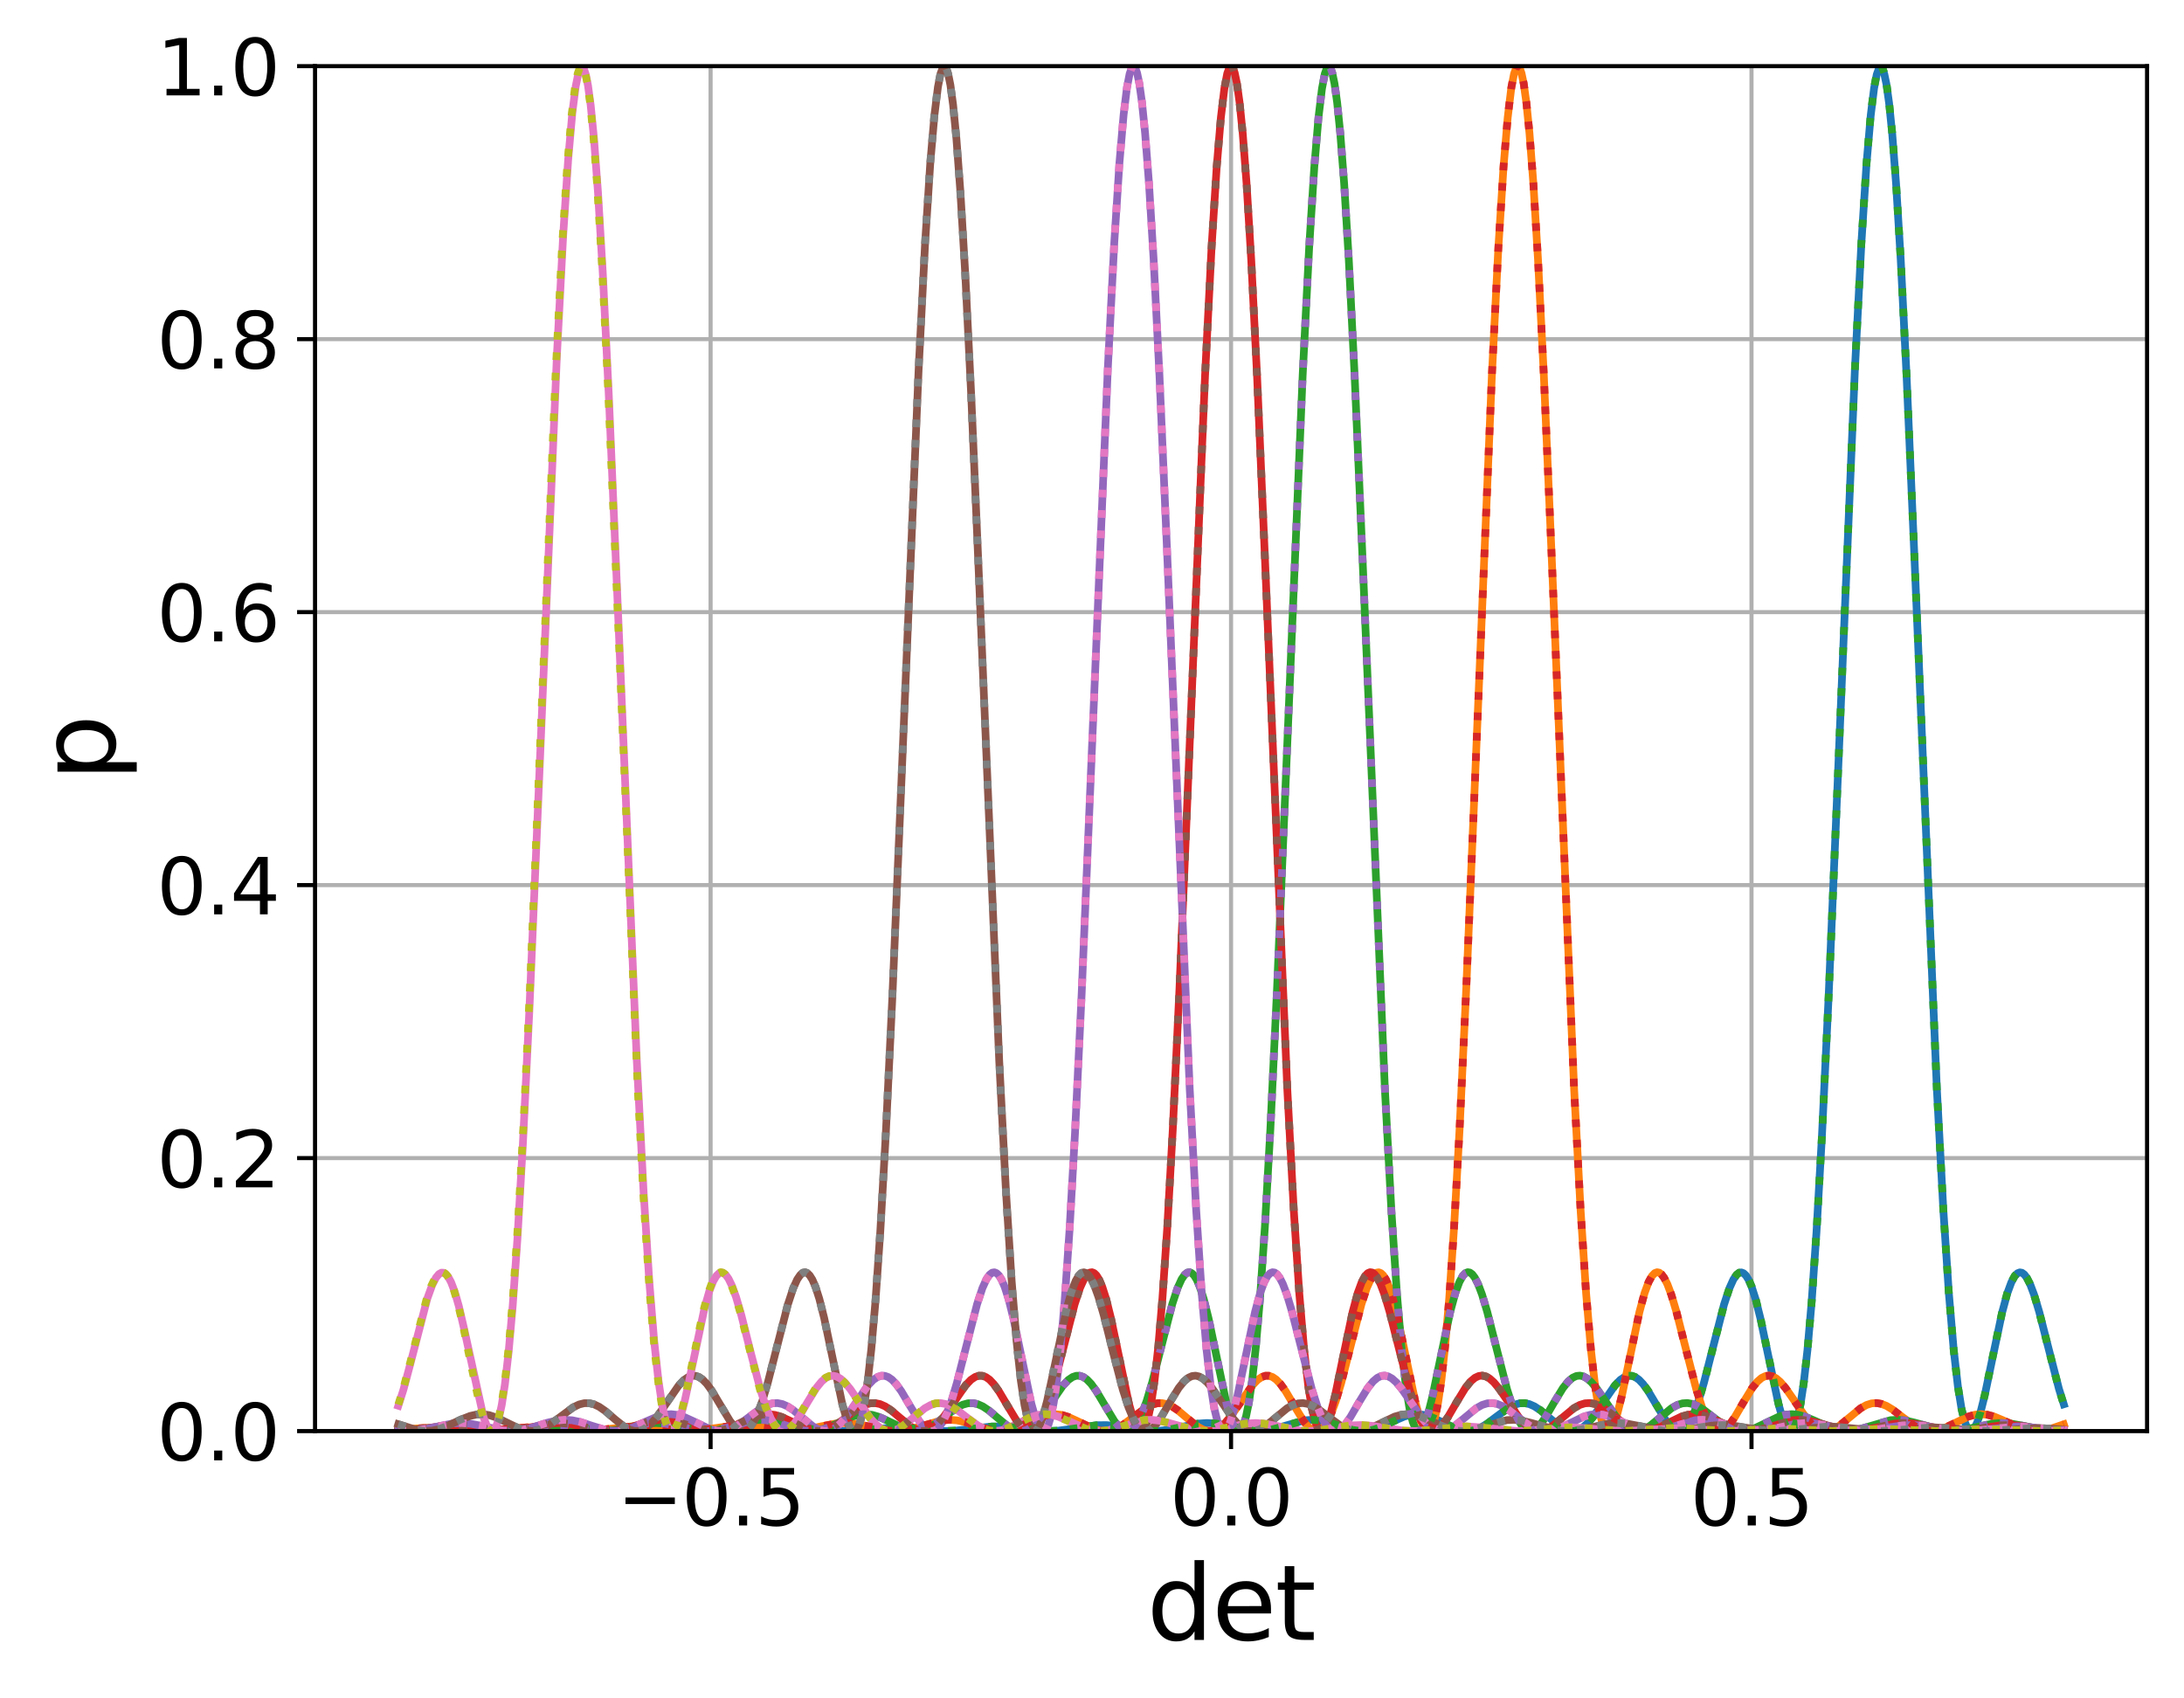 <?xml version="1.0" encoding="utf-8" standalone="no"?>
<!DOCTYPE svg PUBLIC "-//W3C//DTD SVG 1.1//EN"
  "http://www.w3.org/Graphics/SVG/1.1/DTD/svg11.dtd">
<svg xmlns:xlink="http://www.w3.org/1999/xlink" width="425.731pt" height="331.084pt" viewBox="0 0 425.731 331.084" xmlns="http://www.w3.org/2000/svg" version="1.1">
 <defs>
  <style type="text/css">*{stroke-linejoin: round; stroke-linecap: butt}</style>
 </defs>
 <g id="figure_1">
  <g id="patch_1">
   <path d="M 0 331.084 
L 425.731 331.084 
L 425.731 0 
L 0 0 
L 0 331.084 
z
" style="fill: none"/>
  </g>
  <g id="axes_1">
   <g id="patch_2">
    <path d="M 61.411 279.011 
L 418.531 279.011 
L 418.531 12.899 
L 61.411 12.899 
L 61.411 279.011 
z
" style="fill: none"/>
   </g>
   <g id="matplotlib.axis_1">
    <g id="xtick_1">
     <g id="line2d_1">
      <path d="M 138.516 279.011 
L 138.516 12.899 
" clip-path="url(#p3c3110dc2b)" style="fill: none; stroke: #b0b0b0; stroke-width: 0.8; stroke-linecap: square"/>
     </g>
     <g id="line2d_2">
      <defs>
       <path id="md39032bed2" d="M 0 0 
L 0 3.5 
" style="stroke: #000000; stroke-width: 0.8"/>
      </defs>
      <g>
       <use xlink:href="#md39032bed2" x="138.516" y="279.011" style="stroke: #000000; stroke-width: 0.8"/>
      </g>
     </g>
     <g id="text_1">
      <!-- −0.5 -->
      <g transform="translate(120.304 297.408) scale(0.15 -0.15)">
       <defs>
        <path id="DejaVuSans-2212" d="M 678 2272 
L 4684 2272 
L 4684 1741 
L 678 1741 
L 678 2272 
z
" transform="scale(0.016)"/>
        <path id="DejaVuSans-30" d="M 2034 4250 
Q 1547 4250 1301 3770 
Q 1056 3291 1056 2328 
Q 1056 1369 1301 889 
Q 1547 409 2034 409 
Q 2525 409 2770 889 
Q 3016 1369 3016 2328 
Q 3016 3291 2770 3770 
Q 2525 4250 2034 4250 
z
M 2034 4750 
Q 2819 4750 3233 4129 
Q 3647 3509 3647 2328 
Q 3647 1150 3233 529 
Q 2819 -91 2034 -91 
Q 1250 -91 836 529 
Q 422 1150 422 2328 
Q 422 3509 836 4129 
Q 1250 4750 2034 4750 
z
" transform="scale(0.016)"/>
        <path id="DejaVuSans-2e" d="M 684 794 
L 1344 794 
L 1344 0 
L 684 0 
L 684 794 
z
" transform="scale(0.016)"/>
        <path id="DejaVuSans-35" d="M 691 4666 
L 3169 4666 
L 3169 4134 
L 1269 4134 
L 1269 2991 
Q 1406 3038 1543 3061 
Q 1681 3084 1819 3084 
Q 2600 3084 3056 2656 
Q 3513 2228 3513 1497 
Q 3513 744 3044 326 
Q 2575 -91 1722 -91 
Q 1428 -91 1123 -41 
Q 819 9 494 109 
L 494 744 
Q 775 591 1075 516 
Q 1375 441 1709 441 
Q 2250 441 2565 725 
Q 2881 1009 2881 1497 
Q 2881 1984 2565 2268 
Q 2250 2553 1709 2553 
Q 1456 2553 1204 2497 
Q 953 2441 691 2322 
L 691 4666 
z
" transform="scale(0.016)"/>
       </defs>
       <use xlink:href="#DejaVuSans-2212"/>
       <use xlink:href="#DejaVuSans-30" x="83.789"/>
       <use xlink:href="#DejaVuSans-2e" x="147.412"/>
       <use xlink:href="#DejaVuSans-35" x="179.199"/>
      </g>
     </g>
    </g>
    <g id="xtick_2">
     <g id="line2d_3">
      <path d="M 239.971 279.011 
L 239.971 12.899 
" clip-path="url(#p3c3110dc2b)" style="fill: none; stroke: #b0b0b0; stroke-width: 0.8; stroke-linecap: square"/>
     </g>
     <g id="line2d_4">
      <g>
       <use xlink:href="#md39032bed2" x="239.971" y="279.011" style="stroke: #000000; stroke-width: 0.8"/>
      </g>
     </g>
     <g id="text_2">
      <!-- 0.0 -->
      <g transform="translate(228.044 297.408) scale(0.15 -0.15)">
       <use xlink:href="#DejaVuSans-30"/>
       <use xlink:href="#DejaVuSans-2e" x="63.623"/>
       <use xlink:href="#DejaVuSans-30" x="95.41"/>
      </g>
     </g>
    </g>
    <g id="xtick_3">
     <g id="line2d_5">
      <path d="M 341.425 279.011 
L 341.425 12.899 
" clip-path="url(#p3c3110dc2b)" style="fill: none; stroke: #b0b0b0; stroke-width: 0.8; stroke-linecap: square"/>
     </g>
     <g id="line2d_6">
      <g>
       <use xlink:href="#md39032bed2" x="341.425" y="279.011" style="stroke: #000000; stroke-width: 0.8"/>
      </g>
     </g>
     <g id="text_3">
      <!-- 0.5 -->
      <g transform="translate(329.498 297.408) scale(0.15 -0.15)">
       <use xlink:href="#DejaVuSans-30"/>
       <use xlink:href="#DejaVuSans-2e" x="63.623"/>
       <use xlink:href="#DejaVuSans-35" x="95.41"/>
      </g>
     </g>
    </g>
    <g id="text_4">
     <!-- det -->
     <g transform="translate(223.549 319.725) scale(0.2 -0.2)">
      <defs>
       <path id="DejaVuSans-64" d="M 2906 2969 
L 2906 4863 
L 3481 4863 
L 3481 0 
L 2906 0 
L 2906 525 
Q 2725 213 2448 61 
Q 2172 -91 1784 -91 
Q 1150 -91 751 415 
Q 353 922 353 1747 
Q 353 2572 751 3078 
Q 1150 3584 1784 3584 
Q 2172 3584 2448 3432 
Q 2725 3281 2906 2969 
z
M 947 1747 
Q 947 1113 1208 752 
Q 1469 391 1925 391 
Q 2381 391 2643 752 
Q 2906 1113 2906 1747 
Q 2906 2381 2643 2742 
Q 2381 3103 1925 3103 
Q 1469 3103 1208 2742 
Q 947 2381 947 1747 
z
" transform="scale(0.016)"/>
       <path id="DejaVuSans-65" d="M 3597 1894 
L 3597 1613 
L 953 1613 
Q 991 1019 1311 708 
Q 1631 397 2203 397 
Q 2534 397 2845 478 
Q 3156 559 3463 722 
L 3463 178 
Q 3153 47 2828 -22 
Q 2503 -91 2169 -91 
Q 1331 -91 842 396 
Q 353 884 353 1716 
Q 353 2575 817 3079 
Q 1281 3584 2069 3584 
Q 2775 3584 3186 3129 
Q 3597 2675 3597 1894 
z
M 3022 2063 
Q 3016 2534 2758 2815 
Q 2500 3097 2075 3097 
Q 1594 3097 1305 2825 
Q 1016 2553 972 2059 
L 3022 2063 
z
" transform="scale(0.016)"/>
       <path id="DejaVuSans-74" d="M 1172 4494 
L 1172 3500 
L 2356 3500 
L 2356 3053 
L 1172 3053 
L 1172 1153 
Q 1172 725 1289 603 
Q 1406 481 1766 481 
L 2356 481 
L 2356 0 
L 1766 0 
Q 1100 0 847 248 
Q 594 497 594 1153 
L 594 3053 
L 172 3053 
L 172 3500 
L 594 3500 
L 594 4494 
L 1172 4494 
z
" transform="scale(0.016)"/>
      </defs>
      <use xlink:href="#DejaVuSans-64"/>
      <use xlink:href="#DejaVuSans-65" x="63.477"/>
      <use xlink:href="#DejaVuSans-74" x="125"/>
     </g>
    </g>
   </g>
   <g id="matplotlib.axis_2">
    <g id="ytick_1">
     <g id="line2d_7">
      <path d="M 61.411 279.011 
L 418.531 279.011 
" clip-path="url(#p3c3110dc2b)" style="fill: none; stroke: #b0b0b0; stroke-width: 0.8; stroke-linecap: square"/>
     </g>
     <g id="line2d_8">
      <defs>
       <path id="m6f3f5b6aff" d="M 0 0 
L -3.5 0 
" style="stroke: #000000; stroke-width: 0.8"/>
      </defs>
      <g>
       <use xlink:href="#m6f3f5b6aff" x="61.411" y="279.011" style="stroke: #000000; stroke-width: 0.8"/>
      </g>
     </g>
     <g id="text_5">
      <!-- 0.0 -->
      <g transform="translate(30.556 284.71) scale(0.15 -0.15)">
       <use xlink:href="#DejaVuSans-30"/>
       <use xlink:href="#DejaVuSans-2e" x="63.623"/>
       <use xlink:href="#DejaVuSans-30" x="95.41"/>
      </g>
     </g>
    </g>
    <g id="ytick_2">
     <g id="line2d_9">
      <path d="M 61.411 225.788 
L 418.531 225.788 
" clip-path="url(#p3c3110dc2b)" style="fill: none; stroke: #b0b0b0; stroke-width: 0.8; stroke-linecap: square"/>
     </g>
     <g id="line2d_10">
      <g>
       <use xlink:href="#m6f3f5b6aff" x="61.411" y="225.788" style="stroke: #000000; stroke-width: 0.8"/>
      </g>
     </g>
     <g id="text_6">
      <!-- 0.2 -->
      <g transform="translate(30.556 231.487) scale(0.15 -0.15)">
       <defs>
        <path id="DejaVuSans-32" d="M 1228 531 
L 3431 531 
L 3431 0 
L 469 0 
L 469 531 
Q 828 903 1448 1529 
Q 2069 2156 2228 2338 
Q 2531 2678 2651 2914 
Q 2772 3150 2772 3378 
Q 2772 3750 2511 3984 
Q 2250 4219 1831 4219 
Q 1534 4219 1204 4116 
Q 875 4013 500 3803 
L 500 4441 
Q 881 4594 1212 4672 
Q 1544 4750 1819 4750 
Q 2544 4750 2975 4387 
Q 3406 4025 3406 3419 
Q 3406 3131 3298 2873 
Q 3191 2616 2906 2266 
Q 2828 2175 2409 1742 
Q 1991 1309 1228 531 
z
" transform="scale(0.016)"/>
       </defs>
       <use xlink:href="#DejaVuSans-30"/>
       <use xlink:href="#DejaVuSans-2e" x="63.623"/>
       <use xlink:href="#DejaVuSans-32" x="95.41"/>
      </g>
     </g>
    </g>
    <g id="ytick_3">
     <g id="line2d_11">
      <path d="M 61.411 172.566 
L 418.531 172.566 
" clip-path="url(#p3c3110dc2b)" style="fill: none; stroke: #b0b0b0; stroke-width: 0.8; stroke-linecap: square"/>
     </g>
     <g id="line2d_12">
      <g>
       <use xlink:href="#m6f3f5b6aff" x="61.411" y="172.566" style="stroke: #000000; stroke-width: 0.8"/>
      </g>
     </g>
     <g id="text_7">
      <!-- 0.4 -->
      <g transform="translate(30.556 178.265) scale(0.15 -0.15)">
       <defs>
        <path id="DejaVuSans-34" d="M 2419 4116 
L 825 1625 
L 2419 1625 
L 2419 4116 
z
M 2253 4666 
L 3047 4666 
L 3047 1625 
L 3713 1625 
L 3713 1100 
L 3047 1100 
L 3047 0 
L 2419 0 
L 2419 1100 
L 313 1100 
L 313 1709 
L 2253 4666 
z
" transform="scale(0.016)"/>
       </defs>
       <use xlink:href="#DejaVuSans-30"/>
       <use xlink:href="#DejaVuSans-2e" x="63.623"/>
       <use xlink:href="#DejaVuSans-34" x="95.41"/>
      </g>
     </g>
    </g>
    <g id="ytick_4">
     <g id="line2d_13">
      <path d="M 61.411 119.344 
L 418.531 119.344 
" clip-path="url(#p3c3110dc2b)" style="fill: none; stroke: #b0b0b0; stroke-width: 0.8; stroke-linecap: square"/>
     </g>
     <g id="line2d_14">
      <g>
       <use xlink:href="#m6f3f5b6aff" x="61.411" y="119.344" style="stroke: #000000; stroke-width: 0.8"/>
      </g>
     </g>
     <g id="text_8">
      <!-- 0.6 -->
      <g transform="translate(30.556 125.042) scale(0.15 -0.15)">
       <defs>
        <path id="DejaVuSans-36" d="M 2113 2584 
Q 1688 2584 1439 2293 
Q 1191 2003 1191 1497 
Q 1191 994 1439 701 
Q 1688 409 2113 409 
Q 2538 409 2786 701 
Q 3034 994 3034 1497 
Q 3034 2003 2786 2293 
Q 2538 2584 2113 2584 
z
M 3366 4563 
L 3366 3988 
Q 3128 4100 2886 4159 
Q 2644 4219 2406 4219 
Q 1781 4219 1451 3797 
Q 1122 3375 1075 2522 
Q 1259 2794 1537 2939 
Q 1816 3084 2150 3084 
Q 2853 3084 3261 2657 
Q 3669 2231 3669 1497 
Q 3669 778 3244 343 
Q 2819 -91 2113 -91 
Q 1303 -91 875 529 
Q 447 1150 447 2328 
Q 447 3434 972 4092 
Q 1497 4750 2381 4750 
Q 2619 4750 2861 4703 
Q 3103 4656 3366 4563 
z
" transform="scale(0.016)"/>
       </defs>
       <use xlink:href="#DejaVuSans-30"/>
       <use xlink:href="#DejaVuSans-2e" x="63.623"/>
       <use xlink:href="#DejaVuSans-36" x="95.41"/>
      </g>
     </g>
    </g>
    <g id="ytick_5">
     <g id="line2d_15">
      <path d="M 61.411 66.121 
L 418.531 66.121 
" clip-path="url(#p3c3110dc2b)" style="fill: none; stroke: #b0b0b0; stroke-width: 0.8; stroke-linecap: square"/>
     </g>
     <g id="line2d_16">
      <g>
       <use xlink:href="#m6f3f5b6aff" x="61.411" y="66.121" style="stroke: #000000; stroke-width: 0.8"/>
      </g>
     </g>
     <g id="text_9">
      <!-- 0.8 -->
      <g transform="translate(30.556 71.82) scale(0.15 -0.15)">
       <defs>
        <path id="DejaVuSans-38" d="M 2034 2216 
Q 1584 2216 1326 1975 
Q 1069 1734 1069 1313 
Q 1069 891 1326 650 
Q 1584 409 2034 409 
Q 2484 409 2743 651 
Q 3003 894 3003 1313 
Q 3003 1734 2745 1975 
Q 2488 2216 2034 2216 
z
M 1403 2484 
Q 997 2584 770 2862 
Q 544 3141 544 3541 
Q 544 4100 942 4425 
Q 1341 4750 2034 4750 
Q 2731 4750 3128 4425 
Q 3525 4100 3525 3541 
Q 3525 3141 3298 2862 
Q 3072 2584 2669 2484 
Q 3125 2378 3379 2068 
Q 3634 1759 3634 1313 
Q 3634 634 3220 271 
Q 2806 -91 2034 -91 
Q 1263 -91 848 271 
Q 434 634 434 1313 
Q 434 1759 690 2068 
Q 947 2378 1403 2484 
z
M 1172 3481 
Q 1172 3119 1398 2916 
Q 1625 2713 2034 2713 
Q 2441 2713 2670 2916 
Q 2900 3119 2900 3481 
Q 2900 3844 2670 4047 
Q 2441 4250 2034 4250 
Q 1625 4250 1398 4047 
Q 1172 3844 1172 3481 
z
" transform="scale(0.016)"/>
       </defs>
       <use xlink:href="#DejaVuSans-30"/>
       <use xlink:href="#DejaVuSans-2e" x="63.623"/>
       <use xlink:href="#DejaVuSans-38" x="95.41"/>
      </g>
     </g>
    </g>
    <g id="ytick_6">
     <g id="line2d_17">
      <path d="M 61.411 12.899 
L 418.531 12.899 
" clip-path="url(#p3c3110dc2b)" style="fill: none; stroke: #b0b0b0; stroke-width: 0.8; stroke-linecap: square"/>
     </g>
     <g id="line2d_18">
      <g>
       <use xlink:href="#m6f3f5b6aff" x="61.411" y="12.899" style="stroke: #000000; stroke-width: 0.8"/>
      </g>
     </g>
     <g id="text_10">
      <!-- 1.0 -->
      <g transform="translate(30.556 18.598) scale(0.15 -0.15)">
       <defs>
        <path id="DejaVuSans-31" d="M 794 531 
L 1825 531 
L 1825 4091 
L 703 3866 
L 703 4441 
L 1819 4666 
L 2450 4666 
L 2450 531 
L 3481 531 
L 3481 0 
L 794 0 
L 794 531 
z
" transform="scale(0.016)"/>
       </defs>
       <use xlink:href="#DejaVuSans-31"/>
       <use xlink:href="#DejaVuSans-2e" x="63.623"/>
       <use xlink:href="#DejaVuSans-30" x="95.41"/>
      </g>
     </g>
    </g>
    <g id="text_11">
     <!-- p -->
     <g transform="translate(22.397 152.303) rotate(-90) scale(0.2 -0.2)">
      <defs>
       <path id="DejaVuSans-70" d="M 1159 525 
L 1159 -1331 
L 581 -1331 
L 581 3500 
L 1159 3500 
L 1159 2969 
Q 1341 3281 1617 3432 
Q 1894 3584 2278 3584 
Q 2916 3584 3314 3078 
Q 3713 2572 3713 1747 
Q 3713 922 3314 415 
Q 2916 -91 2278 -91 
Q 1894 -91 1617 61 
Q 1341 213 1159 525 
z
M 3116 1747 
Q 3116 2381 2855 2742 
Q 2594 3103 2138 3103 
Q 1681 3103 1420 2742 
Q 1159 2381 1159 1747 
Q 1159 1113 1420 752 
Q 1681 391 2138 391 
Q 2594 391 2855 752 
Q 3116 1113 3116 1747 
z
" transform="scale(0.016)"/>
      </defs>
      <use xlink:href="#DejaVuSans-70"/>
     </g>
    </g>
   </g>
   <g id="line2d_19">
    <path d="M 77.644 278.858 
L 82.936 279.009 
L 86.961 278.87 
L 93.13 278.647 
L 96.993 278.779 
L 103.194 279.01 
L 106.863 278.873 
L 113.421 278.587 
L 116.959 278.718 
L 123.485 279.01 
L 126.829 278.873 
L 133.809 278.51 
L 137.023 278.645 
L 143.808 279.009 
L 146.828 278.872 
L 154.262 278.411 
L 157.184 278.557 
L 164.067 279.01 
L 166.794 278.875 
L 174.943 278.285 
L 177.637 278.467 
L 184.065 279.011 
L 186.468 278.906 
L 189.649 278.517 
L 193.253 278.127 
L 195.526 278.112 
L 197.961 278.327 
L 204.226 279.009 
L 206.337 278.925 
L 208.804 278.59 
L 213.674 277.871 
L 215.687 277.845 
L 217.765 278.045 
L 221.238 278.655 
L 223.706 278.972 
L 225.589 278.992 
L 227.504 278.783 
L 229.972 278.268 
L 233.445 277.562 
L 235.263 277.436 
L 236.984 277.538 
L 238.965 277.891 
L 244.256 278.974 
L 245.88 278.99 
L 247.503 278.776 
L 249.386 278.291 
L 254.191 276.932 
L 255.717 276.808 
L 257.178 276.913 
L 258.768 277.258 
L 261.106 278.027 
L 263.573 278.776 
L 265.067 278.995 
L 266.398 278.968 
L 267.729 278.717 
L 269.222 278.201 
L 271.495 277.142 
L 273.767 276.163 
L 275.163 275.804 
L 276.397 275.716 
L 277.598 275.857 
L 278.897 276.243 
L 280.52 276.98 
L 284.059 278.667 
L 285.293 278.962 
L 286.397 278.996 
L 287.435 278.807 
L 288.539 278.376 
L 289.805 277.628 
L 291.591 276.28 
L 294.026 274.48 
L 295.227 273.869 
L 296.234 273.591 
L 297.175 273.557 
L 298.117 273.75 
L 299.123 274.194 
L 300.292 274.97 
L 302.012 276.419 
L 304.09 278.11 
L 305.194 278.723 
L 306.103 278.981 
L 306.915 278.985 
L 307.694 278.77 
L 308.506 278.314 
L 309.415 277.534 
L 310.486 276.296 
L 311.914 274.267 
L 314.804 270.095 
L 315.843 269.022 
L 316.687 268.456 
L 317.401 268.229 
L 318.083 268.243 
L 318.765 268.489 
L 319.479 268.989 
L 320.29 269.837 
L 321.297 271.234 
L 322.79 273.749 
L 324.803 277.076 
L 325.745 278.219 
L 326.491 278.796 
L 327.108 279.002 
L 327.66 278.952 
L 328.212 278.665 
L 328.796 278.09 
L 329.446 277.117 
L 330.192 275.571 
L 331.069 273.207 
L 332.14 269.63 
L 333.699 263.543 
L 336.069 254.332 
L 337.108 251.183 
L 337.887 249.456 
L 338.504 248.556 
L 339.023 248.151 
L 339.445 248.073 
L 339.867 248.228 
L 340.322 248.657 
L 340.841 249.479 
L 341.458 250.903 
L 342.205 253.229 
L 343.146 256.967 
L 344.477 263.281 
L 346.685 273.746 
L 347.529 276.712 
L 348.146 278.194 
L 348.633 278.854 
L 348.99 279.011 
L 349.282 278.914 
L 349.607 278.553 
L 349.996 277.747 
L 350.451 276.258 
L 351.003 273.61 
L 351.62 269.5 
L 352.334 263.16 
L 353.146 253.849 
L 354.087 240.269 
L 355.158 221.39 
L 356.457 194.294 
L 358.243 151.86 
L 361.587 71.847 
L 362.853 47.222 
L 363.859 31.74 
L 364.671 22.414 
L 365.32 17.189 
L 365.84 14.513 
L 366.262 13.35 
L 366.554 13.081 
L 366.749 13.147 
L 366.976 13.47 
L 367.3 14.393 
L 367.723 16.395 
L 368.242 20.081 
L 368.859 26.152 
L 369.605 35.817 
L 370.515 50.676 
L 371.651 73.246 
L 373.177 108.464 
L 377.56 212.391 
L 378.826 236.023 
L 379.897 252.159 
L 380.839 263.166 
L 381.65 270.237 
L 382.364 274.657 
L 382.981 277.185 
L 383.501 278.449 
L 383.89 278.915 
L 384.215 279.009 
L 384.54 278.853 
L 384.929 278.364 
L 385.416 277.333 
L 386.033 275.457 
L 386.877 272.093 
L 388.208 265.714 
L 390.286 255.85 
L 391.292 252.133 
L 392.072 250.013 
L 392.721 248.822 
L 393.273 248.242 
L 393.727 248.066 
L 394.149 248.144 
L 394.604 248.48 
L 395.123 249.171 
L 395.74 250.384 
L 396.519 252.451 
L 397.526 255.822 
L 399.084 261.951 
L 401.357 270.783 
L 402.298 273.781 
L 402.298 273.781 
" clip-path="url(#p3c3110dc2b)" style="fill: none; stroke: #1f77b4; stroke-width: 1.5; stroke-linecap: square"/>
   </g>
   <g id="line2d_20">
    <path d="M 77.644 278.75 
L 82.546 278.414 
L 85.37 278.474 
L 89.558 278.831 
L 92.87 279.009 
L 95.532 278.924 
L 99.331 278.542 
L 102.739 278.286 
L 105.272 278.326 
L 108.388 278.62 
L 112.576 278.995 
L 114.979 278.968 
L 117.641 278.704 
L 123.063 278.106 
L 125.335 278.135 
L 127.9 278.404 
L 132.997 278.994 
L 135.14 278.968 
L 137.445 278.705 
L 143.776 277.835 
L 145.756 277.889 
L 147.996 278.184 
L 153.353 278.99 
L 155.236 278.974 
L 157.184 278.725 
L 160.009 278.104 
L 162.801 277.56 
L 164.619 277.435 
L 166.339 277.539 
L 168.32 277.894 
L 173.579 278.973 
L 175.202 278.99 
L 176.826 278.779 
L 178.709 278.295 
L 183.546 276.928 
L 185.072 276.807 
L 186.533 276.916 
L 188.124 277.263 
L 190.461 278.035 
L 192.928 278.781 
L 194.422 278.996 
L 195.753 278.965 
L 197.084 278.71 
L 198.577 278.19 
L 200.883 277.112 
L 203.09 276.163 
L 204.486 275.803 
L 205.72 275.714 
L 206.921 275.854 
L 208.22 276.24 
L 209.843 276.978 
L 213.382 278.667 
L 214.615 278.962 
L 215.687 278.998 
L 216.726 278.816 
L 217.829 278.391 
L 219.096 277.648 
L 220.849 276.329 
L 223.349 274.475 
L 224.55 273.864 
L 225.556 273.587 
L 226.498 273.554 
L 227.439 273.748 
L 228.446 274.193 
L 229.614 274.971 
L 231.335 276.423 
L 233.413 278.114 
L 234.517 278.726 
L 235.426 278.982 
L 236.237 278.983 
L 237.017 278.766 
L 237.828 278.308 
L 238.737 277.524 
L 239.809 276.282 
L 241.237 274.249 
L 244.094 270.115 
L 245.133 269.033 
L 245.977 268.459 
L 246.691 268.224 
L 247.373 268.232 
L 248.055 268.471 
L 248.769 268.965 
L 249.581 269.807 
L 250.587 271.199 
L 252.048 273.655 
L 254.126 277.096 
L 255.067 278.233 
L 255.814 278.804 
L 256.431 279.003 
L 256.983 278.947 
L 257.535 278.653 
L 258.119 278.069 
L 258.768 277.087 
L 259.515 275.529 
L 260.392 273.151 
L 261.463 269.56 
L 263.021 263.459 
L 265.391 254.25 
L 266.43 251.113 
L 267.209 249.399 
L 267.826 248.511 
L 268.346 248.119 
L 268.768 248.052 
L 269.19 248.218 
L 269.644 248.659 
L 270.164 249.497 
L 270.781 250.937 
L 271.527 253.283 
L 272.469 257.043 
L 273.832 263.539 
L 275.975 273.7 
L 276.852 276.776 
L 277.469 278.235 
L 277.956 278.873 
L 278.313 279.011 
L 278.605 278.897 
L 278.929 278.517 
L 279.319 277.684 
L 279.774 276.162 
L 280.325 273.471 
L 280.975 269.055 
L 281.689 262.571 
L 282.501 253.094 
L 283.442 239.322 
L 284.514 220.239 
L 285.812 192.937 
L 287.63 149.522 
L 290.812 73.232 
L 292.078 48.315 
L 293.084 32.545 
L 293.896 22.962 
L 294.578 17.301 
L 295.13 14.405 
L 295.552 13.236 
L 295.844 12.964 
L 296.039 13.028 
L 296.266 13.35 
L 296.591 14.271 
L 297.013 16.271 
L 297.532 19.958 
L 298.149 26.031 
L 298.896 35.702 
L 299.805 50.573 
L 300.941 73.163 
L 302.467 108.413 
L 306.85 212.422 
L 308.116 236.063 
L 309.187 252.2 
L 310.129 263.203 
L 310.94 270.268 
L 311.655 274.681 
L 312.272 277.202 
L 312.791 278.459 
L 313.181 278.919 
L 313.505 279.008 
L 313.83 278.848 
L 314.219 278.352 
L 314.706 277.315 
L 315.323 275.43 
L 316.167 272.057 
L 317.498 265.665 
L 319.576 255.796 
L 320.583 252.082 
L 321.362 249.967 
L 322.011 248.782 
L 322.563 248.208 
L 323.018 248.037 
L 323.44 248.12 
L 323.894 248.463 
L 324.414 249.16 
L 325.03 250.381 
L 325.81 252.458 
L 326.816 255.84 
L 328.374 261.981 
L 330.647 270.817 
L 331.783 274.357 
L 332.692 276.525 
L 333.471 277.853 
L 334.153 278.6 
L 334.738 278.936 
L 335.29 279.007 
L 335.841 278.854 
L 336.458 278.443 
L 337.205 277.658 
L 338.146 276.32 
L 339.737 273.599 
L 341.523 270.665 
L 342.562 269.364 
L 343.406 268.638 
L 344.153 268.279 
L 344.834 268.194 
L 345.516 268.338 
L 346.23 268.722 
L 347.042 269.418 
L 348.048 270.596 
L 349.477 272.651 
L 352.172 276.566 
L 353.308 277.802 
L 354.249 278.517 
L 355.093 278.892 
L 355.905 279.011 
L 356.717 278.904 
L 357.593 278.561 
L 358.665 277.885 
L 360.191 276.624 
L 362.658 274.593 
L 363.827 273.93 
L 364.833 273.608 
L 365.775 273.539 
L 366.716 273.694 
L 367.723 274.088 
L 368.924 274.808 
L 370.742 276.194 
L 373.047 277.899 
L 374.345 278.579 
L 375.449 278.916 
L 376.521 279.01 
L 377.624 278.876 
L 378.858 278.489 
L 380.514 277.709 
L 383.663 276.189 
L 384.994 275.819 
L 386.195 275.708 
L 387.397 275.821 
L 388.695 276.169 
L 390.351 276.859 
L 394.312 278.604 
L 395.74 278.932 
L 397.071 279.008 
L 398.435 278.86 
L 400.058 278.448 
L 402.298 277.683 
L 402.298 277.683 
" clip-path="url(#p3c3110dc2b)" style="fill: none; stroke: #ff7f0e; stroke-width: 1.5; stroke-linecap: square"/>
   </g>
   <g id="line2d_21">
    <path d="M 77.644 278.991 
L 80.176 278.78 
L 86.831 278.091 
L 89.104 278.181 
L 92.026 278.544 
L 95.759 278.976 
L 97.935 278.987 
L 100.142 278.771 
L 107.544 277.828 
L 109.557 277.955 
L 112.122 278.361 
L 115.856 278.945 
L 117.771 279.004 
L 119.654 278.834 
L 121.927 278.39 
L 126.115 277.538 
L 127.9 277.435 
L 129.653 277.562 
L 131.666 277.942 
L 136.504 278.954 
L 138.127 279.001 
L 139.718 278.824 
L 141.536 278.387 
L 147.055 276.877 
L 148.548 276.812 
L 150.009 276.972 
L 151.665 277.383 
L 157.216 278.969 
L 158.58 278.992 
L 159.911 278.787 
L 161.372 278.325 
L 163.32 277.449 
L 166.177 276.177 
L 167.573 275.81 
L 168.807 275.713 
L 170.008 275.845 
L 171.274 276.212 
L 172.865 276.923 
L 176.631 278.706 
L 177.832 278.973 
L 178.903 278.991 
L 179.942 278.791 
L 181.046 278.347 
L 182.312 277.587 
L 184.163 276.179 
L 186.468 274.479 
L 187.669 273.866 
L 188.676 273.588 
L 189.617 273.553 
L 190.559 273.745 
L 191.565 274.189 
L 192.734 274.966 
L 194.454 276.417 
L 196.532 278.109 
L 197.636 278.723 
L 198.545 278.981 
L 199.357 278.984 
L 200.136 278.769 
L 200.947 278.311 
L 201.856 277.53 
L 202.928 276.288 
L 204.356 274.256 
L 207.213 270.119 
L 208.252 269.035 
L 209.096 268.46 
L 209.811 268.223 
L 210.492 268.229 
L 211.174 268.467 
L 211.888 268.96 
L 212.7 269.801 
L 213.706 271.192 
L 215.167 273.648 
L 217.245 277.091 
L 218.187 278.23 
L 218.933 278.802 
L 219.55 279.003 
L 220.102 278.948 
L 220.654 278.655 
L 221.238 278.072 
L 221.888 277.091 
L 222.634 275.534 
L 223.511 273.157 
L 224.582 269.565 
L 226.141 263.463 
L 228.511 254.25 
L 229.55 251.111 
L 230.329 249.396 
L 230.946 248.507 
L 231.465 248.113 
L 231.887 248.046 
L 232.309 248.211 
L 232.764 248.653 
L 233.283 249.49 
L 233.9 250.93 
L 234.647 253.277 
L 235.588 257.037 
L 236.952 263.535 
L 239.094 273.7 
L 239.971 276.777 
L 240.588 278.236 
L 241.075 278.873 
L 241.432 279.011 
L 241.724 278.897 
L 242.049 278.516 
L 242.438 277.682 
L 242.893 276.159 
L 243.445 273.465 
L 244.094 269.046 
L 244.808 262.558 
L 245.62 253.075 
L 246.561 239.296 
L 247.633 220.203 
L 248.931 192.888 
L 250.749 149.458 
L 253.931 73.156 
L 255.197 48.243 
L 256.204 32.481 
L 257.015 22.907 
L 257.697 17.255 
L 258.249 14.367 
L 258.671 13.206 
L 258.963 12.939 
L 259.158 13.006 
L 259.385 13.332 
L 259.71 14.259 
L 260.132 16.268 
L 260.651 19.965 
L 261.268 26.051 
L 262.015 35.737 
L 262.924 50.627 
L 264.06 73.237 
L 265.586 108.51 
L 269.969 212.525 
L 271.235 236.153 
L 272.307 252.275 
L 273.248 263.262 
L 274.06 270.312 
L 274.774 274.712 
L 275.391 277.222 
L 275.91 278.47 
L 276.3 278.923 
L 276.624 279.007 
L 276.949 278.842 
L 277.339 278.341 
L 277.826 277.297 
L 278.443 275.405 
L 279.287 272.024 
L 280.618 265.626 
L 282.695 255.759 
L 283.702 252.051 
L 284.481 249.943 
L 285.13 248.763 
L 285.65 248.217 
L 286.104 248.031 
L 286.526 248.101 
L 286.981 248.43 
L 287.5 249.113 
L 288.117 250.318 
L 288.896 252.379 
L 289.903 255.746 
L 291.429 261.747 
L 293.766 270.846 
L 294.902 274.381 
L 295.812 276.543 
L 296.591 277.865 
L 297.272 278.607 
L 297.857 278.939 
L 298.409 279.006 
L 298.961 278.849 
L 299.578 278.435 
L 300.324 277.645 
L 301.298 276.252 
L 302.954 273.407 
L 304.675 270.601 
L 305.713 269.316 
L 306.558 268.607 
L 307.304 268.264 
L 307.986 268.193 
L 308.668 268.351 
L 309.382 268.75 
L 310.226 269.494 
L 311.265 270.738 
L 312.791 272.966 
L 315.226 276.499 
L 316.362 277.753 
L 317.304 278.486 
L 318.148 278.876 
L 318.959 279.01 
L 319.771 278.917 
L 320.648 278.587 
L 321.686 277.946 
L 323.147 276.754 
L 325.81 274.561 
L 326.978 273.909 
L 327.985 273.598 
L 328.926 273.54 
L 329.868 273.706 
L 330.907 274.127 
L 332.14 274.884 
L 334.121 276.413 
L 336.199 277.928 
L 337.465 278.585 
L 338.569 278.919 
L 339.64 279.01 
L 340.744 278.872 
L 341.977 278.482 
L 343.633 277.7 
L 346.75 276.194 
L 348.081 275.821 
L 349.282 275.707 
L 350.483 275.817 
L 351.782 276.163 
L 353.438 276.852 
L 357.431 278.61 
L 358.859 278.935 
L 360.191 279.007 
L 361.554 278.857 
L 363.177 278.442 
L 368.502 276.886 
L 369.963 276.805 
L 371.456 276.948 
L 373.177 277.348 
L 379.085 278.942 
L 380.676 279.006 
L 382.332 278.845 
L 384.475 278.394 
L 388.306 277.562 
L 390.091 277.431 
L 391.844 277.531 
L 393.89 277.885 
L 399.311 278.95 
L 401.162 279.003 
L 402.298 278.93 
L 402.298 278.93 
" clip-path="url(#p3c3110dc2b)" style="fill: none; stroke: #2ca02c; stroke-width: 1.5; stroke-linecap: square"/>
   </g>
   <g id="line2d_22">
    <path d="M 77.644 279.008 
L 79.754 278.931 
L 82.189 278.606 
L 87.253 277.864 
L 89.266 277.848 
L 91.377 278.063 
L 98.486 279.01 
L 100.337 278.877 
L 102.48 278.489 
L 107.447 277.5 
L 109.2 277.44 
L 110.953 277.605 
L 113.096 278.046 
L 117.122 278.913 
L 118.81 279.01 
L 120.401 278.875 
L 122.154 278.492 
L 125.076 277.57 
L 127.251 276.998 
L 128.809 276.814 
L 130.27 276.865 
L 131.796 277.143 
L 133.776 277.752 
L 137.12 278.797 
L 138.581 278.999 
L 139.912 278.96 
L 141.243 278.698 
L 142.769 278.158 
L 145.204 277.012 
L 147.282 276.135 
L 148.646 275.794 
L 149.879 275.714 
L 151.081 275.861 
L 152.379 276.255 
L 154.002 276.999 
L 157.476 278.66 
L 158.71 278.959 
L 159.814 278.997 
L 160.853 278.812 
L 161.956 278.384 
L 163.223 277.637 
L 165.008 276.289 
L 167.443 274.483 
L 168.644 273.868 
L 169.651 273.587 
L 170.592 273.55 
L 171.534 273.74 
L 172.54 274.182 
L 173.709 274.957 
L 175.43 276.408 
L 177.507 278.103 
L 178.611 278.72 
L 179.52 278.98 
L 180.332 278.985 
L 181.111 278.772 
L 181.923 278.317 
L 182.832 277.537 
L 183.903 276.298 
L 185.332 274.266 
L 188.221 270.085 
L 189.26 269.01 
L 190.104 268.443 
L 190.818 268.215 
L 191.5 268.23 
L 192.182 268.477 
L 192.896 268.978 
L 193.708 269.829 
L 194.714 271.229 
L 196.208 273.75 
L 198.22 277.081 
L 199.162 278.224 
L 199.909 278.799 
L 200.525 279.002 
L 201.077 278.95 
L 201.629 278.659 
L 202.214 278.079 
L 202.863 277.101 
L 203.61 275.546 
L 204.486 273.172 
L 205.558 269.583 
L 207.116 263.481 
L 209.486 254.26 
L 210.525 251.116 
L 211.304 249.396 
L 211.921 248.503 
L 212.44 248.106 
L 212.862 248.036 
L 213.284 248.199 
L 213.739 248.638 
L 214.258 249.472 
L 214.875 250.909 
L 215.622 253.253 
L 216.563 257.011 
L 217.927 263.509 
L 220.07 273.682 
L 220.946 276.764 
L 221.563 278.228 
L 222.05 278.87 
L 222.407 279.011 
L 222.699 278.9 
L 223.024 278.522 
L 223.414 277.692 
L 223.868 276.174 
L 224.42 273.486 
L 225.069 269.073 
L 225.784 262.592 
L 226.595 253.116 
L 227.537 239.343 
L 228.608 220.256 
L 229.907 192.943 
L 231.725 149.509 
L 234.906 73.179 
L 236.172 48.25 
L 237.179 32.476 
L 237.991 22.891 
L 238.672 17.231 
L 239.224 14.337 
L 239.646 13.171 
L 239.938 12.902 
L 240.133 12.967 
L 240.361 13.291 
L 240.685 14.215 
L 241.107 16.221 
L 241.627 19.914 
L 242.244 25.997 
L 242.99 35.68 
L 243.899 50.568 
L 245.036 73.179 
L 246.561 108.457 
L 250.944 212.501 
L 252.21 236.137 
L 253.282 252.265 
L 254.223 263.256 
L 255.035 270.309 
L 255.749 274.71 
L 256.366 277.221 
L 256.885 278.469 
L 257.275 278.923 
L 257.6 279.007 
L 257.924 278.842 
L 258.314 278.341 
L 258.801 277.297 
L 259.418 275.405 
L 260.262 272.022 
L 261.593 265.623 
L 263.671 255.754 
L 264.677 252.046 
L 265.456 249.938 
L 266.106 248.759 
L 266.625 248.213 
L 267.08 248.028 
L 267.502 248.098 
L 267.956 248.428 
L 268.476 249.111 
L 269.092 250.317 
L 269.872 252.38 
L 270.878 255.749 
L 272.436 261.884 
L 274.741 270.851 
L 275.878 274.385 
L 276.787 276.546 
L 277.566 277.868 
L 278.248 278.609 
L 278.832 278.94 
L 279.384 279.006 
L 279.936 278.848 
L 280.553 278.433 
L 281.299 277.642 
L 282.273 276.248 
L 283.929 273.403 
L 285.65 270.597 
L 286.689 269.313 
L 287.533 268.605 
L 288.28 268.262 
L 288.961 268.193 
L 289.643 268.352 
L 290.357 268.752 
L 291.201 269.497 
L 292.24 270.742 
L 293.766 272.971 
L 296.201 276.504 
L 297.337 277.757 
L 298.279 278.488 
L 299.123 278.878 
L 299.935 279.01 
L 300.746 278.916 
L 301.623 278.585 
L 302.662 277.943 
L 304.123 276.75 
L 306.785 274.558 
L 307.954 273.907 
L 308.96 273.597 
L 309.902 273.54 
L 310.843 273.708 
L 311.882 274.13 
L 313.116 274.889 
L 315.096 276.417 
L 317.174 277.932 
L 318.44 278.588 
L 319.544 278.92 
L 320.615 279.009 
L 321.719 278.871 
L 322.953 278.479 
L 324.608 277.696 
L 327.725 276.192 
L 329.056 275.82 
L 330.257 275.708 
L 331.459 275.819 
L 332.757 276.166 
L 334.413 276.856 
L 338.406 278.613 
L 339.835 278.936 
L 341.166 279.007 
L 342.529 278.855 
L 344.153 278.439 
L 349.477 276.886 
L 350.938 276.805 
L 352.431 276.95 
L 354.152 277.352 
L 360.028 278.94 
L 361.619 279.006 
L 363.275 278.849 
L 365.417 278.4 
L 369.281 277.561 
L 371.066 277.432 
L 372.82 277.533 
L 374.865 277.888 
L 380.254 278.948 
L 382.105 279.004 
L 384.085 278.833 
L 387.104 278.308 
L 389.961 277.895 
L 391.974 277.83 
L 394.052 277.993 
L 397.071 278.487 
L 400.22 278.934 
L 402.298 279.008 
L 402.298 279.008 
" clip-path="url(#p3c3110dc2b)" style="fill: none; stroke: #d62728; stroke-width: 1.5; stroke-linecap: square"/>
   </g>
   <g id="line2d_23">
    <path d="M 77.644 278.929 
L 79.592 279.008 
L 81.442 278.86 
L 83.65 278.447 
L 88.26 277.518 
L 90.045 277.438 
L 91.799 277.587 
L 93.909 278.007 
L 98.227 278.928 
L 99.883 279.008 
L 101.473 278.861 
L 103.226 278.466 
L 106.603 277.403 
L 108.551 276.943 
L 110.077 276.808 
L 111.538 276.902 
L 113.128 277.237 
L 115.369 277.968 
L 117.998 278.775 
L 119.492 278.995 
L 120.823 278.968 
L 122.154 278.717 
L 123.647 278.201 
L 125.92 277.14 
L 128.192 276.161 
L 129.588 275.802 
L 130.822 275.715 
L 132.023 275.856 
L 133.322 276.243 
L 134.945 276.982 
L 138.484 278.67 
L 139.718 278.963 
L 140.789 278.998 
L 141.828 278.813 
L 142.932 278.386 
L 144.198 277.641 
L 145.983 276.294 
L 148.418 274.488 
L 149.62 273.873 
L 150.626 273.591 
L 151.568 273.553 
L 152.509 273.742 
L 153.515 274.183 
L 154.684 274.957 
L 156.405 276.407 
L 158.483 278.101 
L 159.586 278.718 
L 160.496 278.979 
L 161.307 278.986 
L 162.086 278.773 
L 162.898 278.32 
L 163.807 277.542 
L 164.878 276.304 
L 166.307 274.274 
L 169.196 270.095 
L 170.235 269.019 
L 171.079 268.451 
L 171.793 268.222 
L 172.475 268.236 
L 173.157 268.481 
L 173.871 268.981 
L 174.683 269.829 
L 175.689 271.228 
L 177.183 273.746 
L 179.196 277.077 
L 180.137 278.221 
L 180.884 278.797 
L 181.501 279.002 
L 182.053 278.951 
L 182.604 278.662 
L 183.189 278.084 
L 183.838 277.108 
L 184.585 275.557 
L 185.461 273.186 
L 186.533 269.601 
L 188.091 263.503 
L 190.461 254.285 
L 191.5 251.139 
L 192.279 249.417 
L 192.896 248.522 
L 193.415 248.123 
L 193.838 248.051 
L 194.26 248.212 
L 194.714 248.648 
L 195.234 249.479 
L 195.85 250.913 
L 196.597 253.253 
L 197.539 257.006 
L 198.902 263.499 
L 201.045 273.67 
L 201.921 276.755 
L 202.538 278.223 
L 203.025 278.867 
L 203.382 279.011 
L 203.675 278.902 
L 203.999 278.527 
L 204.389 277.701 
L 204.843 276.188 
L 205.395 273.507 
L 206.012 269.356 
L 206.726 262.963 
L 207.538 253.59 
L 208.479 239.932 
L 209.551 220.965 
L 210.849 193.771 
L 212.635 151.234 
L 215.947 71.9 
L 217.213 47.216 
L 218.219 31.688 
L 219.031 22.329 
L 219.68 17.079 
L 220.199 14.387 
L 220.622 13.212 
L 220.914 12.936 
L 221.109 12.997 
L 221.336 13.316 
L 221.66 14.233 
L 222.082 16.229 
L 222.602 19.91 
L 223.219 25.979 
L 223.965 35.647 
L 224.875 50.517 
L 226.011 73.11 
L 227.537 108.369 
L 231.92 212.416 
L 233.186 236.064 
L 234.257 252.206 
L 235.199 263.211 
L 236.01 270.275 
L 236.724 274.687 
L 237.341 277.206 
L 237.861 278.461 
L 238.25 278.92 
L 238.575 279.008 
L 238.9 278.846 
L 239.289 278.349 
L 239.776 277.309 
L 240.393 275.422 
L 241.237 272.045 
L 242.568 265.65 
L 244.646 255.779 
L 245.652 252.067 
L 246.432 249.955 
L 247.081 248.773 
L 247.6 248.224 
L 248.055 248.036 
L 248.477 248.104 
L 248.931 248.43 
L 249.451 249.111 
L 250.068 250.314 
L 250.847 252.372 
L 251.853 255.737 
L 253.379 261.736 
L 255.717 270.837 
L 256.853 274.374 
L 257.762 276.538 
L 258.541 277.862 
L 259.223 278.605 
L 259.807 278.938 
L 260.359 279.006 
L 260.911 278.85 
L 261.528 278.437 
L 262.275 277.648 
L 263.249 276.256 
L 264.904 273.412 
L 266.625 270.605 
L 267.664 269.319 
L 268.508 268.609 
L 269.255 268.265 
L 269.937 268.194 
L 270.618 268.352 
L 271.333 268.75 
L 272.177 269.494 
L 273.216 270.738 
L 274.741 272.965 
L 277.176 276.499 
L 278.313 277.753 
L 279.254 278.485 
L 280.098 278.876 
L 280.91 279.01 
L 281.722 278.917 
L 282.598 278.587 
L 283.637 277.946 
L 285.098 276.754 
L 287.76 274.561 
L 288.929 273.909 
L 289.935 273.598 
L 290.877 273.54 
L 291.818 273.707 
L 292.857 274.128 
L 294.091 274.886 
L 296.071 276.414 
L 298.149 277.929 
L 299.415 278.586 
L 300.519 278.919 
L 301.59 279.01 
L 302.694 278.872 
L 303.928 278.481 
L 305.584 277.699 
L 308.7 276.193 
L 310.031 275.82 
L 311.233 275.708 
L 312.434 275.818 
L 313.732 276.164 
L 315.388 276.853 
L 319.381 278.611 
L 320.81 278.935 
L 322.141 279.007 
L 323.505 278.856 
L 325.128 278.441 
L 330.452 276.886 
L 331.913 276.805 
L 333.407 276.948 
L 335.127 277.35 
L 341.036 278.943 
L 342.627 279.005 
L 344.282 278.844 
L 346.425 278.393 
L 350.256 277.561 
L 352.042 277.431 
L 353.795 277.532 
L 355.84 277.887 
L 361.229 278.947 
L 363.08 279.004 
L 365.06 278.834 
L 368.08 278.309 
L 370.937 277.895 
L 372.949 277.83 
L 375.027 277.992 
L 378.047 278.486 
L 381.196 278.934 
L 383.338 279.007 
L 385.579 278.855 
L 393.403 278.094 
L 395.773 278.258 
L 402.298 278.991 
L 402.298 278.991 
" clip-path="url(#p3c3110dc2b)" style="fill: none; stroke: #9467bd; stroke-width: 1.5; stroke-linecap: square"/>
   </g>
   <g id="line2d_24">
    <path d="M 77.644 277.67 
L 81.345 278.821 
L 82.806 279.004 
L 84.137 278.947 
L 85.468 278.666 
L 86.994 278.11 
L 89.818 276.775 
L 91.636 276.059 
L 92.967 275.766 
L 94.169 275.724 
L 95.37 275.904 
L 96.701 276.341 
L 98.454 277.178 
L 101.376 278.587 
L 102.642 278.932 
L 103.746 279.007 
L 104.785 278.859 
L 105.856 278.483 
L 107.057 277.819 
L 108.648 276.663 
L 111.732 274.377 
L 112.901 273.815 
L 113.908 273.57 
L 114.849 273.568 
L 115.791 273.793 
L 116.797 274.269 
L 117.998 275.1 
L 119.979 276.798 
L 121.699 278.16 
L 122.771 278.741 
L 123.68 278.987 
L 124.491 278.978 
L 125.27 278.75 
L 126.082 278.281 
L 126.991 277.486 
L 128.063 276.233 
L 129.523 274.143 
L 132.283 270.148 
L 133.322 269.058 
L 134.166 268.475 
L 134.88 268.231 
L 135.562 268.23 
L 136.244 268.461 
L 136.958 268.947 
L 137.77 269.78 
L 138.776 271.165 
L 140.237 273.615 
L 142.315 277.064 
L 143.256 278.211 
L 144.003 278.792 
L 144.62 279.001 
L 145.172 278.954 
L 145.724 278.669 
L 146.308 278.096 
L 146.957 277.126 
L 147.704 275.581 
L 148.581 273.217 
L 149.652 269.639 
L 151.21 263.548 
L 153.58 254.326 
L 154.619 251.174 
L 155.398 249.445 
L 156.015 248.544 
L 156.535 248.14 
L 156.957 248.063 
L 157.379 248.218 
L 157.833 248.649 
L 158.353 249.474 
L 158.97 250.901 
L 159.716 253.232 
L 160.658 256.976 
L 161.989 263.299 
L 164.197 273.769 
L 165.041 276.731 
L 165.658 278.207 
L 166.144 278.86 
L 166.502 279.011 
L 166.794 278.909 
L 167.118 278.541 
L 167.508 277.724 
L 167.963 276.223 
L 168.514 273.557 
L 169.131 269.424 
L 169.846 263.054 
L 170.657 253.706 
L 171.599 240.079 
L 172.67 221.144 
L 173.969 193.983 
L 175.754 151.473 
L 179.066 72.122 
L 180.332 47.406 
L 181.338 31.843 
L 182.15 22.452 
L 182.832 16.964 
L 183.351 14.334 
L 183.773 13.209 
L 184.065 12.968 
L 184.26 13.052 
L 184.52 13.469 
L 184.845 14.479 
L 185.267 16.593 
L 185.786 20.417 
L 186.435 27.023 
L 187.215 37.462 
L 188.156 53.348 
L 189.325 77.166 
L 190.948 115.303 
L 194.779 206.823 
L 196.11 232.564 
L 197.214 249.867 
L 198.155 261.422 
L 199 269.214 
L 199.714 273.95 
L 200.331 276.733 
L 200.85 278.196 
L 201.272 278.832 
L 201.629 279.01 
L 201.954 278.905 
L 202.311 278.519 
L 202.766 277.655 
L 203.35 276.012 
L 204.129 273.078 
L 205.265 267.816 
L 207.96 255.047 
L 208.934 251.623 
L 209.681 249.722 
L 210.298 248.682 
L 210.817 248.194 
L 211.271 248.058 
L 211.694 248.173 
L 212.148 248.549 
L 212.667 249.282 
L 213.317 250.619 
L 214.128 252.859 
L 215.167 256.441 
L 216.92 263.436 
L 218.868 270.923 
L 220.005 274.44 
L 220.914 276.586 
L 221.693 277.894 
L 222.375 278.624 
L 222.959 278.946 
L 223.511 279.004 
L 224.063 278.839 
L 224.68 278.418 
L 225.426 277.621 
L 226.4 276.222 
L 228.089 273.32 
L 229.777 270.581 
L 230.816 269.306 
L 231.66 268.605 
L 232.374 268.279 
L 233.056 268.205 
L 233.738 268.36 
L 234.452 268.754 
L 235.296 269.494 
L 236.335 270.734 
L 237.861 272.957 
L 240.296 276.49 
L 241.432 277.746 
L 242.373 278.48 
L 243.217 278.874 
L 244.029 279.01 
L 244.841 278.919 
L 245.717 278.592 
L 246.756 277.954 
L 248.217 276.765 
L 250.879 274.572 
L 252.048 273.919 
L 253.055 273.607 
L 253.996 273.547 
L 254.938 273.711 
L 255.976 274.13 
L 257.21 274.885 
L 259.158 276.384 
L 261.268 277.925 
L 262.534 278.583 
L 263.638 278.917 
L 264.71 279.01 
L 265.813 278.874 
L 267.047 278.485 
L 268.703 277.705 
L 271.852 276.188 
L 273.183 275.82 
L 274.384 275.712 
L 275.586 275.827 
L 276.917 276.188 
L 278.605 276.898 
L 282.436 278.589 
L 283.864 278.925 
L 285.195 279.009 
L 286.559 278.869 
L 288.15 278.474 
L 293.734 276.87 
L 295.195 276.813 
L 296.688 276.979 
L 298.441 277.407 
L 303.863 278.906 
L 305.454 279.011 
L 307.077 278.893 
L 309.057 278.513 
L 313.765 277.517 
L 315.518 277.436 
L 317.304 277.584 
L 319.511 278.01 
L 323.862 278.895 
L 325.745 279.011 
L 327.66 278.899 
L 330.128 278.511 
L 333.991 277.903 
L 336.036 277.831 
L 338.114 277.989 
L 341.101 278.475 
L 344.315 278.933 
L 346.458 279.007 
L 348.698 278.856 
L 356.554 278.096 
L 358.957 278.266 
L 366.651 279.01 
L 369.151 278.877 
L 376.91 278.279 
L 379.605 278.443 
L 386.747 279.011 
L 389.507 278.899 
L 397.428 278.415 
L 400.48 278.59 
L 402.298 278.753 
L 402.298 278.753 
" clip-path="url(#p3c3110dc2b)" style="fill: none; stroke: #8c564b; stroke-width: 1.5; stroke-linecap: square"/>
   </g>
   <g id="line2d_25">
    <path d="M 77.644 274.07 
L 78.65 270.91 
L 79.981 265.921 
L 83.293 253.179 
L 84.234 250.565 
L 84.981 249.101 
L 85.565 248.395 
L 86.052 248.126 
L 86.474 248.139 
L 86.896 248.386 
L 87.383 248.962 
L 87.935 249.99 
L 88.617 251.782 
L 89.429 254.6 
L 90.468 259.075 
L 94.266 276.352 
L 94.915 278.027 
L 95.402 278.773 
L 95.792 279.006 
L 96.084 278.948 
L 96.409 278.633 
L 96.798 277.884 
L 97.253 276.466 
L 97.805 273.909 
L 98.422 269.905 
L 99.136 263.69 
L 99.947 254.522 
L 100.856 241.61 
L 101.928 222.997 
L 103.194 196.877 
L 104.915 156.306 
L 108.551 69.432 
L 109.784 45.806 
L 110.758 31.072 
L 111.57 21.926 
L 112.219 16.857 
L 112.739 14.312 
L 113.128 13.307 
L 113.421 13.066 
L 113.615 13.15 
L 113.875 13.567 
L 114.2 14.575 
L 114.622 16.688 
L 115.141 20.509 
L 115.791 27.111 
L 116.57 37.543 
L 117.511 53.419 
L 118.68 77.223 
L 120.303 115.338 
L 124.134 206.815 
L 125.465 232.548 
L 126.569 249.848 
L 127.511 261.403 
L 128.355 269.198 
L 129.069 273.937 
L 129.686 276.724 
L 130.205 278.19 
L 130.627 278.829 
L 130.984 279.01 
L 131.309 278.908 
L 131.666 278.525 
L 132.121 277.664 
L 132.705 276.026 
L 133.484 273.098 
L 134.621 267.846 
L 137.348 254.962 
L 138.289 251.669 
L 139.036 249.769 
L 139.653 248.729 
L 140.172 248.239 
L 140.627 248.102 
L 141.049 248.216 
L 141.503 248.59 
L 142.023 249.321 
L 142.672 250.654 
L 143.484 252.89 
L 144.523 256.466 
L 146.276 263.45 
L 148.224 270.928 
L 149.36 274.441 
L 150.269 276.586 
L 151.048 277.893 
L 151.73 278.623 
L 152.314 278.945 
L 152.866 279.004 
L 153.418 278.84 
L 154.035 278.42 
L 154.782 277.625 
L 155.756 276.229 
L 157.444 273.331 
L 159.132 270.595 
L 160.171 269.321 
L 161.015 268.621 
L 161.762 268.286 
L 162.443 268.223 
L 163.125 268.387 
L 163.872 268.815 
L 164.716 269.574 
L 165.755 270.831 
L 167.313 273.113 
L 169.651 276.492 
L 170.787 277.746 
L 171.729 278.48 
L 172.573 278.873 
L 173.384 279.01 
L 174.196 278.92 
L 175.072 278.593 
L 176.111 277.956 
L 177.572 276.769 
L 180.267 274.558 
L 181.436 273.913 
L 182.442 273.609 
L 183.384 273.557 
L 184.325 273.728 
L 185.364 274.153 
L 186.598 274.912 
L 188.611 276.464 
L 190.656 277.946 
L 191.922 278.596 
L 193.026 278.924 
L 194.097 279.009 
L 195.201 278.867 
L 196.435 278.474 
L 198.091 277.691 
L 201.175 276.205 
L 202.538 275.825 
L 203.739 275.717 
L 204.941 275.831 
L 206.272 276.192 
L 207.96 276.901 
L 211.791 278.589 
L 213.219 278.925 
L 214.55 279.009 
L 215.914 278.87 
L 217.505 278.475 
L 223.089 276.874 
L 224.55 276.816 
L 226.043 276.981 
L 227.796 277.409 
L 233.251 278.911 
L 234.841 279.011 
L 236.465 278.889 
L 238.478 278.499 
L 243.055 277.527 
L 244.808 277.438 
L 246.561 277.573 
L 248.704 277.974 
L 253.347 278.911 
L 255.23 279.01 
L 257.145 278.885 
L 259.71 278.47 
L 263.314 277.908 
L 265.359 277.832 
L 267.437 277.987 
L 270.359 278.458 
L 273.638 278.93 
L 275.78 279.008 
L 278.02 278.86 
L 285.974 278.099 
L 288.377 278.274 
L 295.876 279.011 
L 298.376 278.888 
L 306.493 278.285 
L 309.252 278.472 
L 315.745 279.009 
L 318.472 278.927 
L 327.433 278.435 
L 330.809 278.676 
L 335.582 279.002 
L 338.536 278.954 
L 348.47 278.559 
L 353.632 278.911 
L 357.074 279.009 
L 360.548 278.871 
L 366.813 278.586 
L 370.32 278.705 
L 377.397 279.01 
L 381.228 278.871 
L 387.234 278.647 
L 391.098 278.772 
L 397.656 279.01 
L 401.811 278.877 
L 402.298 278.853 
L 402.298 278.853 
" clip-path="url(#p3c3110dc2b)" style="fill: none; stroke: #e377c2; stroke-width: 1.5; stroke-linecap: square"/>
   </g>
   <g id="line2d_26">
    <path d="M 77.644 278.848 
L 83.13 279.009 
L 87.156 278.869 
L 93.292 278.646 
L 97.155 278.778 
L 103.356 279.01 
L 107.025 278.873 
L 113.583 278.585 
L 117.089 278.715 
L 123.647 279.01 
L 126.991 278.872 
L 133.939 278.508 
L 137.153 278.643 
L 143.938 279.009 
L 146.957 278.873 
L 154.424 278.41 
L 157.346 278.559 
L 164.164 279.01 
L 166.859 278.88 
L 175.137 278.285 
L 177.865 278.477 
L 184.065 279.01 
L 186.468 278.916 
L 189.552 278.546 
L 193.351 278.126 
L 195.623 278.109 
L 198.058 278.324 
L 204.356 279.01 
L 206.467 278.923 
L 208.934 278.584 
L 213.771 277.869 
L 215.784 277.843 
L 217.862 278.043 
L 221.336 278.655 
L 223.803 278.972 
L 225.686 278.991 
L 227.569 278.787 
L 230.037 278.272 
L 233.51 277.562 
L 235.328 277.433 
L 237.049 277.533 
L 238.997 277.878 
L 244.419 278.98 
L 246.042 278.984 
L 247.665 278.759 
L 249.581 278.253 
L 254.158 276.945 
L 255.684 276.805 
L 257.145 276.895 
L 258.736 277.227 
L 260.944 277.945 
L 263.606 278.768 
L 265.099 278.993 
L 266.43 278.971 
L 267.761 278.725 
L 269.255 278.212 
L 271.495 277.168 
L 273.8 276.167 
L 275.196 275.803 
L 276.43 275.71 
L 277.631 275.846 
L 278.897 276.216 
L 280.488 276.931 
L 284.189 278.692 
L 285.39 278.968 
L 286.461 278.995 
L 287.5 278.803 
L 288.604 278.368 
L 289.87 277.615 
L 291.688 276.237 
L 294.058 274.482 
L 295.26 273.866 
L 296.266 273.585 
L 297.208 273.547 
L 298.149 273.737 
L 299.155 274.179 
L 300.324 274.955 
L 302.045 276.406 
L 304.123 278.102 
L 305.227 278.719 
L 306.136 278.98 
L 306.947 278.985 
L 307.726 278.772 
L 308.538 278.317 
L 309.447 277.537 
L 310.518 276.298 
L 311.947 274.265 
L 314.836 270.083 
L 315.875 269.008 
L 316.719 268.44 
L 317.434 268.212 
L 318.115 268.226 
L 318.797 268.473 
L 319.511 268.975 
L 320.323 269.825 
L 321.329 271.226 
L 322.823 273.747 
L 324.836 277.08 
L 325.777 278.223 
L 326.524 278.798 
L 327.141 279.002 
L 327.693 278.95 
L 328.245 278.659 
L 328.829 278.08 
L 329.478 277.102 
L 330.225 275.547 
L 331.101 273.173 
L 332.173 269.583 
L 333.731 263.48 
L 336.101 254.257 
L 337.14 251.111 
L 337.919 249.391 
L 338.536 248.497 
L 339.056 248.1 
L 339.478 248.03 
L 339.9 248.192 
L 340.354 248.631 
L 340.874 249.465 
L 341.49 250.902 
L 342.237 253.246 
L 343.179 257.004 
L 344.542 263.503 
L 346.685 273.678 
L 347.561 276.762 
L 348.178 278.227 
L 348.665 278.869 
L 349.022 279.011 
L 349.315 278.9 
L 349.639 278.523 
L 350.029 277.693 
L 350.483 276.176 
L 351.035 273.489 
L 351.685 269.077 
L 352.399 262.597 
L 353.21 253.121 
L 354.152 239.349 
L 355.223 220.262 
L 356.522 192.949 
L 358.34 149.514 
L 361.522 73.181 
L 362.788 48.252 
L 363.794 32.477 
L 364.606 22.892 
L 365.288 17.232 
L 365.84 14.337 
L 366.262 13.171 
L 366.554 12.902 
L 366.749 12.967 
L 366.976 13.291 
L 367.3 14.215 
L 367.723 16.221 
L 368.242 19.915 
L 368.859 25.997 
L 369.605 35.681 
L 370.515 50.569 
L 371.651 73.181 
L 373.177 108.459 
L 377.56 212.504 
L 378.826 236.139 
L 379.897 252.267 
L 380.839 263.257 
L 381.65 270.31 
L 382.364 274.711 
L 382.981 277.221 
L 383.501 278.47 
L 383.89 278.923 
L 384.215 279.007 
L 384.54 278.842 
L 384.929 278.341 
L 385.416 277.296 
L 386.033 275.404 
L 386.877 272.022 
L 388.208 265.622 
L 390.286 255.754 
L 391.292 252.047 
L 392.072 249.939 
L 392.721 248.76 
L 393.24 248.215 
L 393.695 248.03 
L 394.117 248.1 
L 394.571 248.429 
L 395.091 249.113 
L 395.708 250.32 
L 396.487 252.382 
L 397.493 255.751 
L 399.052 261.886 
L 401.357 270.852 
L 402.298 273.842 
L 402.298 273.842 
" clip-path="url(#p3c3110dc2b)" style="fill: none; stroke-dasharray: 1.5,2.475; stroke-dashoffset: 0; stroke: #2ca02c; stroke-width: 1.5"/>
   </g>
   <g id="line2d_27">
    <path d="M 77.644 278.754 
L 82.643 278.412 
L 85.435 278.473 
L 89.623 278.832 
L 92.935 279.01 
L 95.597 278.923 
L 99.396 278.54 
L 102.772 278.285 
L 105.304 278.323 
L 108.388 278.614 
L 112.641 278.995 
L 115.044 278.967 
L 117.739 278.697 
L 123.063 278.106 
L 125.335 278.131 
L 127.9 278.396 
L 133.095 278.996 
L 135.237 278.964 
L 137.542 278.696 
L 143.743 277.835 
L 145.724 277.882 
L 147.964 278.17 
L 153.483 278.994 
L 155.333 278.969 
L 157.281 278.714 
L 160.171 278.073 
L 162.898 277.55 
L 164.716 277.432 
L 166.437 277.545 
L 168.417 277.907 
L 173.547 278.967 
L 175.17 278.994 
L 176.761 278.798 
L 178.611 278.333 
L 183.741 276.901 
L 185.234 276.805 
L 186.695 276.934 
L 188.318 277.309 
L 190.948 278.193 
L 193.091 278.81 
L 194.552 279.002 
L 195.883 278.953 
L 197.214 278.681 
L 198.74 278.131 
L 201.337 276.903 
L 203.285 276.103 
L 204.649 275.778 
L 205.85 275.714 
L 207.051 275.873 
L 208.35 276.278 
L 210.005 277.047 
L 213.317 278.637 
L 214.55 278.949 
L 215.654 279.002 
L 216.693 278.831 
L 217.797 278.416 
L 219.031 277.704 
L 220.719 276.446 
L 223.414 274.443 
L 224.615 273.841 
L 225.621 273.575 
L 226.563 273.553 
L 227.504 273.758 
L 228.511 274.215 
L 229.679 275.003 
L 231.465 276.52 
L 233.445 278.123 
L 234.549 278.732 
L 235.458 278.984 
L 236.27 278.981 
L 237.049 278.759 
L 237.861 278.295 
L 238.77 277.506 
L 239.841 276.258 
L 241.302 274.169 
L 244.094 270.124 
L 245.133 269.037 
L 245.977 268.457 
L 246.691 268.217 
L 247.373 268.22 
L 248.055 268.455 
L 248.769 268.945 
L 249.581 269.784 
L 250.587 271.173 
L 252.048 273.629 
L 254.126 277.078 
L 255.067 278.221 
L 255.814 278.797 
L 256.431 279.002 
L 256.983 278.951 
L 257.535 278.661 
L 258.119 278.082 
L 258.768 277.104 
L 259.515 275.551 
L 260.392 273.177 
L 261.463 269.589 
L 263.021 263.486 
L 265.391 254.262 
L 266.43 251.116 
L 267.209 249.394 
L 267.826 248.499 
L 268.346 248.101 
L 268.768 248.03 
L 269.19 248.191 
L 269.644 248.629 
L 270.164 249.462 
L 270.781 250.898 
L 271.527 253.24 
L 272.469 256.997 
L 273.832 263.495 
L 275.975 273.672 
L 276.852 276.757 
L 277.469 278.224 
L 277.956 278.868 
L 278.313 279.011 
L 278.605 278.901 
L 278.929 278.525 
L 279.319 277.698 
L 279.774 276.182 
L 280.325 273.498 
L 280.942 269.343 
L 281.657 262.945 
L 282.468 253.564 
L 283.41 239.898 
L 284.481 220.92 
L 285.78 193.714 
L 287.565 151.163 
L 290.844 72.517 
L 292.11 47.709 
L 293.117 32.058 
L 293.929 22.587 
L 294.61 17.029 
L 295.13 14.343 
L 295.552 13.174 
L 295.844 12.902 
L 296.039 12.966 
L 296.266 13.288 
L 296.591 14.209 
L 297.013 16.212 
L 297.532 19.901 
L 298.149 25.979 
L 298.896 35.658 
L 299.805 50.541 
L 300.941 73.147 
L 302.467 108.421 
L 306.85 212.472 
L 308.116 236.113 
L 309.187 252.246 
L 310.129 263.241 
L 310.94 270.298 
L 311.655 274.703 
L 312.272 277.216 
L 312.791 278.467 
L 313.181 278.922 
L 313.505 279.007 
L 313.83 278.843 
L 314.219 278.343 
L 314.706 277.3 
L 315.323 275.41 
L 316.167 272.029 
L 317.498 265.63 
L 319.576 255.761 
L 320.583 252.052 
L 321.362 249.942 
L 322.011 248.763 
L 322.531 248.216 
L 322.985 248.03 
L 323.407 248.099 
L 323.862 248.428 
L 324.381 249.111 
L 324.998 250.316 
L 325.777 252.377 
L 326.784 255.745 
L 328.309 261.746 
L 330.647 270.847 
L 331.783 274.382 
L 332.692 276.544 
L 333.471 277.866 
L 334.153 278.608 
L 334.738 278.939 
L 335.29 279.006 
L 335.841 278.849 
L 336.458 278.434 
L 337.205 277.644 
L 338.179 276.251 
L 339.835 273.406 
L 341.555 270.6 
L 342.594 269.316 
L 343.438 268.607 
L 344.185 268.265 
L 344.867 268.195 
L 345.549 268.354 
L 346.263 268.752 
L 347.107 269.497 
L 348.146 270.742 
L 349.672 272.97 
L 352.107 276.503 
L 353.243 277.756 
L 354.184 278.487 
L 355.029 278.877 
L 355.84 279.01 
L 356.652 278.916 
L 357.528 278.585 
L 358.567 277.944 
L 360.028 276.752 
L 362.69 274.559 
L 363.859 273.908 
L 364.866 273.599 
L 365.807 273.542 
L 366.749 273.709 
L 367.787 274.131 
L 369.021 274.889 
L 371.002 276.417 
L 373.079 277.931 
L 374.345 278.587 
L 375.449 278.92 
L 376.521 279.01 
L 377.624 278.871 
L 378.858 278.48 
L 380.514 277.697 
L 383.631 276.193 
L 384.962 275.821 
L 386.163 275.709 
L 387.364 275.82 
L 388.663 276.167 
L 390.318 276.856 
L 394.312 278.612 
L 395.74 278.936 
L 397.071 279.007 
L 398.435 278.855 
L 400.058 278.44 
L 402.298 277.673 
L 402.298 277.673 
" clip-path="url(#p3c3110dc2b)" style="fill: none; stroke-dasharray: 1.5,2.475; stroke-dashoffset: 0; stroke: #d62728; stroke-width: 1.5"/>
   </g>
   <g id="line2d_28">
    <path d="M 77.644 278.992 
L 80.176 278.782 
L 86.864 278.09 
L 89.136 278.181 
L 92.058 278.545 
L 95.792 278.976 
L 97.967 278.987 
L 100.175 278.769 
L 107.544 277.826 
L 109.557 277.951 
L 112.09 278.351 
L 115.888 278.947 
L 117.803 279.003 
L 119.686 278.832 
L 121.991 278.378 
L 126.082 277.541 
L 127.868 277.433 
L 129.588 277.549 
L 131.601 277.922 
L 136.601 278.962 
L 138.224 278.997 
L 139.815 278.809 
L 141.633 278.361 
L 146.957 276.888 
L 148.451 276.807 
L 149.912 276.95 
L 151.568 277.348 
L 154.749 278.42 
L 156.567 278.879 
L 157.996 279.011 
L 159.327 278.906 
L 160.69 278.571 
L 162.314 277.93 
L 166.924 275.949 
L 168.222 275.728 
L 169.424 275.749 
L 170.657 276 
L 172.053 276.526 
L 174.196 277.613 
L 176.274 278.58 
L 177.54 278.929 
L 178.644 279.008 
L 179.683 278.863 
L 180.754 278.49 
L 181.955 277.829 
L 183.546 276.674 
L 186.663 274.363 
L 187.831 273.804 
L 188.838 273.562 
L 189.779 273.564 
L 190.721 273.793 
L 191.727 274.273 
L 192.928 275.107 
L 194.941 276.837 
L 196.63 278.169 
L 197.701 278.747 
L 198.61 278.988 
L 199.422 278.976 
L 200.201 278.744 
L 201.012 278.269 
L 201.921 277.469 
L 202.993 276.21 
L 204.454 274.114 
L 207.181 270.159 
L 208.22 269.062 
L 209.064 268.472 
L 209.778 268.222 
L 210.46 268.215 
L 211.142 268.441 
L 211.856 268.921 
L 212.667 269.749 
L 213.641 271.079 
L 215.037 273.407 
L 217.278 277.128 
L 218.219 278.256 
L 218.933 278.799 
L 219.55 279.002 
L 220.102 278.949 
L 220.654 278.658 
L 221.238 278.077 
L 221.888 277.098 
L 222.634 275.542 
L 223.511 273.167 
L 224.582 269.576 
L 226.141 263.471 
L 228.511 254.25 
L 229.55 251.106 
L 230.329 249.387 
L 230.946 248.495 
L 231.465 248.099 
L 231.887 248.03 
L 232.309 248.194 
L 232.764 248.633 
L 233.283 249.469 
L 233.9 250.908 
L 234.647 253.253 
L 235.588 257.013 
L 236.952 263.513 
L 239.094 273.686 
L 239.971 276.768 
L 240.588 278.231 
L 241.075 278.871 
L 241.432 279.011 
L 241.724 278.899 
L 242.049 278.519 
L 242.438 277.688 
L 242.893 276.168 
L 243.445 273.477 
L 244.094 269.061 
L 244.808 262.576 
L 245.62 253.095 
L 246.561 239.316 
L 247.633 220.223 
L 248.931 192.903 
L 250.749 149.463 
L 253.931 73.137 
L 255.197 48.216 
L 256.204 32.449 
L 257.015 22.871 
L 257.697 17.218 
L 258.249 14.33 
L 258.671 13.168 
L 258.963 12.901 
L 259.158 12.969 
L 259.385 13.295 
L 259.71 14.223 
L 260.132 16.233 
L 260.651 19.932 
L 261.268 26.02 
L 262.015 35.711 
L 262.924 50.606 
L 264.06 73.225 
L 265.586 108.509 
L 269.969 212.545 
L 271.235 236.173 
L 272.307 252.293 
L 273.248 263.278 
L 274.06 270.325 
L 274.774 274.721 
L 275.391 277.228 
L 275.91 278.473 
L 276.3 278.924 
L 276.624 279.007 
L 276.949 278.84 
L 277.339 278.337 
L 277.826 277.291 
L 278.443 275.397 
L 279.287 272.013 
L 280.618 265.612 
L 282.663 255.881 
L 283.669 252.143 
L 284.449 250.007 
L 285.098 248.803 
L 285.65 248.213 
L 286.104 248.03 
L 286.526 248.101 
L 286.981 248.431 
L 287.5 249.116 
L 288.117 250.324 
L 288.896 252.388 
L 289.903 255.758 
L 291.461 261.894 
L 293.766 270.859 
L 294.902 274.392 
L 295.812 276.551 
L 296.591 277.871 
L 297.272 278.611 
L 297.857 278.94 
L 298.409 279.005 
L 298.961 278.847 
L 299.578 278.431 
L 300.324 277.639 
L 301.298 276.245 
L 302.954 273.4 
L 304.675 270.595 
L 305.713 269.312 
L 306.558 268.605 
L 307.304 268.264 
L 307.986 268.195 
L 308.668 268.355 
L 309.382 268.755 
L 310.226 269.501 
L 311.265 270.747 
L 312.791 272.976 
L 315.193 276.466 
L 316.33 277.729 
L 317.271 278.47 
L 318.115 278.868 
L 318.927 279.009 
L 319.739 278.923 
L 320.615 278.6 
L 321.654 277.965 
L 323.115 276.777 
L 325.81 274.557 
L 326.978 273.907 
L 327.985 273.598 
L 328.926 273.542 
L 329.868 273.71 
L 330.907 274.133 
L 332.14 274.891 
L 334.121 276.42 
L 336.199 277.934 
L 337.465 278.589 
L 338.569 278.92 
L 339.64 279.009 
L 340.744 278.87 
L 341.977 278.478 
L 343.633 277.695 
L 346.75 276.192 
L 348.081 275.82 
L 349.282 275.709 
L 350.483 275.821 
L 351.782 276.168 
L 353.438 276.858 
L 357.431 278.614 
L 358.859 278.936 
L 360.191 279.007 
L 361.554 278.855 
L 363.177 278.439 
L 368.469 276.89 
L 369.963 276.806 
L 371.456 276.951 
L 373.177 277.353 
L 379.053 278.94 
L 380.644 279.006 
L 382.299 278.848 
L 384.442 278.399 
L 388.306 277.562 
L 390.091 277.433 
L 391.844 277.534 
L 393.89 277.889 
L 399.279 278.948 
L 401.129 279.004 
L 402.298 278.928 
L 402.298 278.928 
" clip-path="url(#p3c3110dc2b)" style="fill: none; stroke-dasharray: 1.5,2.475; stroke-dashoffset: 0; stroke: #9467bd; stroke-width: 1.5"/>
   </g>
   <g id="line2d_29">
    <path d="M 77.644 279.008 
L 79.754 278.931 
L 82.189 278.606 
L 87.253 277.863 
L 89.266 277.847 
L 91.377 278.062 
L 98.486 279.01 
L 100.337 278.877 
L 102.48 278.489 
L 107.447 277.499 
L 109.2 277.439 
L 110.953 277.604 
L 113.096 278.045 
L 117.122 278.913 
L 118.81 279.01 
L 120.401 278.875 
L 122.154 278.492 
L 125.043 277.579 
L 127.251 276.997 
L 128.809 276.813 
L 130.27 276.863 
L 131.796 277.142 
L 133.776 277.751 
L 137.12 278.796 
L 138.581 278.999 
L 139.912 278.961 
L 141.243 278.699 
L 142.737 278.172 
L 145.107 277.058 
L 147.25 276.145 
L 148.646 275.793 
L 149.879 275.712 
L 151.081 275.86 
L 152.379 276.253 
L 154.002 276.997 
L 157.476 278.659 
L 158.71 278.959 
L 159.814 278.997 
L 160.853 278.812 
L 161.956 278.384 
L 163.223 277.637 
L 165.008 276.289 
L 167.443 274.482 
L 168.644 273.866 
L 169.651 273.585 
L 170.592 273.547 
L 171.534 273.737 
L 172.54 274.179 
L 173.709 274.955 
L 175.43 276.406 
L 177.507 278.102 
L 178.611 278.719 
L 179.52 278.98 
L 180.332 278.985 
L 181.111 278.772 
L 181.923 278.317 
L 182.832 277.537 
L 183.903 276.298 
L 185.332 274.265 
L 188.221 270.083 
L 189.26 269.008 
L 190.104 268.44 
L 190.818 268.212 
L 191.5 268.226 
L 192.182 268.473 
L 192.896 268.975 
L 193.708 269.825 
L 194.714 271.226 
L 196.208 273.747 
L 198.22 277.08 
L 199.162 278.223 
L 199.909 278.798 
L 200.525 279.002 
L 201.077 278.95 
L 201.629 278.659 
L 202.214 278.08 
L 202.863 277.102 
L 203.61 275.547 
L 204.486 273.173 
L 205.558 269.583 
L 207.116 263.48 
L 209.486 254.257 
L 210.525 251.111 
L 211.304 249.391 
L 211.921 248.497 
L 212.44 248.1 
L 212.862 248.03 
L 213.284 248.192 
L 213.739 248.631 
L 214.258 249.465 
L 214.875 250.902 
L 215.622 253.246 
L 216.563 257.004 
L 217.927 263.503 
L 220.07 273.678 
L 220.946 276.762 
L 221.563 278.227 
L 222.05 278.869 
L 222.407 279.011 
L 222.699 278.9 
L 223.024 278.523 
L 223.414 277.693 
L 223.868 276.176 
L 224.42 273.489 
L 225.069 269.077 
L 225.784 262.597 
L 226.595 253.121 
L 227.537 239.349 
L 228.608 220.262 
L 229.907 192.949 
L 231.725 149.514 
L 234.906 73.181 
L 236.172 48.252 
L 237.179 32.477 
L 237.991 22.892 
L 238.672 17.232 
L 239.224 14.337 
L 239.646 13.171 
L 239.938 12.902 
L 240.133 12.967 
L 240.361 13.291 
L 240.685 14.215 
L 241.107 16.221 
L 241.627 19.915 
L 242.244 25.997 
L 242.99 35.681 
L 243.899 50.569 
L 245.036 73.181 
L 246.561 108.459 
L 250.944 212.504 
L 252.21 236.139 
L 253.282 252.267 
L 254.223 263.257 
L 255.035 270.31 
L 255.749 274.711 
L 256.366 277.221 
L 256.885 278.47 
L 257.275 278.923 
L 257.6 279.007 
L 257.924 278.842 
L 258.314 278.341 
L 258.801 277.296 
L 259.418 275.404 
L 260.262 272.022 
L 261.593 265.622 
L 263.671 255.754 
L 264.677 252.047 
L 265.456 249.939 
L 266.106 248.76 
L 266.625 248.215 
L 267.08 248.03 
L 267.502 248.1 
L 267.956 248.429 
L 268.476 249.113 
L 269.092 250.32 
L 269.872 252.382 
L 270.878 255.751 
L 272.436 261.886 
L 274.741 270.852 
L 275.878 274.386 
L 276.787 276.547 
L 277.566 277.868 
L 278.248 278.609 
L 278.832 278.94 
L 279.384 279.005 
L 279.936 278.848 
L 280.553 278.433 
L 281.299 277.642 
L 282.273 276.248 
L 283.929 273.403 
L 285.65 270.598 
L 286.689 269.314 
L 287.533 268.606 
L 288.28 268.264 
L 288.961 268.195 
L 289.643 268.354 
L 290.357 268.754 
L 291.201 269.499 
L 292.24 270.744 
L 293.766 272.972 
L 296.201 276.505 
L 297.337 277.758 
L 298.279 278.488 
L 299.123 278.878 
L 299.935 279.01 
L 300.746 278.916 
L 301.623 278.585 
L 302.662 277.943 
L 304.123 276.75 
L 306.785 274.558 
L 307.954 273.908 
L 308.96 273.598 
L 309.902 273.542 
L 310.843 273.71 
L 311.882 274.131 
L 313.116 274.89 
L 315.096 276.418 
L 317.174 277.932 
L 318.44 278.588 
L 319.544 278.92 
L 320.615 279.009 
L 321.719 278.87 
L 322.953 278.479 
L 324.608 277.697 
L 327.725 276.192 
L 329.056 275.821 
L 330.257 275.709 
L 331.459 275.82 
L 332.757 276.167 
L 334.413 276.857 
L 338.406 278.613 
L 339.835 278.936 
L 341.166 279.007 
L 342.529 278.855 
L 344.153 278.439 
L 349.444 276.891 
L 350.938 276.806 
L 352.431 276.951 
L 354.152 277.353 
L 360.028 278.94 
L 361.619 279.006 
L 363.275 278.849 
L 365.417 278.4 
L 369.281 277.562 
L 371.066 277.433 
L 372.82 277.534 
L 374.865 277.889 
L 380.254 278.948 
L 382.105 279.004 
L 384.085 278.833 
L 387.104 278.308 
L 389.961 277.895 
L 391.974 277.831 
L 394.052 277.994 
L 397.071 278.488 
L 400.22 278.934 
L 402.298 279.008 
L 402.298 279.008 
" clip-path="url(#p3c3110dc2b)" style="fill: none; stroke-dasharray: 1.5,2.475; stroke-dashoffset: 0; stroke: #8c564b; stroke-width: 1.5"/>
   </g>
   <g id="line2d_30">
    <path d="M 77.644 278.928 
L 79.592 279.008 
L 81.442 278.86 
L 83.65 278.446 
L 88.26 277.516 
L 90.045 277.435 
L 91.799 277.584 
L 93.876 277.998 
L 98.227 278.928 
L 99.883 279.008 
L 101.473 278.86 
L 103.226 278.465 
L 106.603 277.401 
L 108.551 276.94 
L 110.077 276.805 
L 111.538 276.899 
L 113.128 277.235 
L 115.369 277.967 
L 117.998 278.774 
L 119.492 278.995 
L 120.823 278.968 
L 122.154 278.717 
L 123.647 278.2 
L 125.92 277.138 
L 128.192 276.157 
L 129.588 275.798 
L 130.822 275.711 
L 132.023 275.852 
L 133.322 276.24 
L 134.945 276.98 
L 138.484 278.67 
L 139.718 278.963 
L 140.789 278.997 
L 141.828 278.813 
L 142.932 278.385 
L 144.198 277.639 
L 145.983 276.291 
L 148.418 274.483 
L 149.62 273.867 
L 150.626 273.585 
L 151.568 273.547 
L 152.509 273.736 
L 153.515 274.178 
L 154.684 274.953 
L 156.405 276.405 
L 158.483 278.101 
L 159.586 278.718 
L 160.496 278.979 
L 161.307 278.986 
L 162.086 278.773 
L 162.898 278.319 
L 163.807 277.539 
L 164.878 276.3 
L 166.307 274.268 
L 169.196 270.085 
L 170.235 269.009 
L 171.079 268.441 
L 171.793 268.212 
L 172.475 268.226 
L 173.157 268.472 
L 173.871 268.973 
L 174.683 269.822 
L 175.689 271.223 
L 177.183 273.743 
L 179.196 277.077 
L 180.137 278.221 
L 180.884 278.797 
L 181.501 279.002 
L 182.053 278.951 
L 182.604 278.661 
L 183.189 278.082 
L 183.838 277.105 
L 184.585 275.552 
L 185.461 273.179 
L 186.533 269.59 
L 188.091 263.488 
L 190.461 254.264 
L 191.5 251.117 
L 192.279 249.394 
L 192.896 248.5 
L 193.415 248.101 
L 193.838 248.03 
L 194.26 248.191 
L 194.714 248.628 
L 195.234 249.461 
L 195.85 250.897 
L 196.597 253.238 
L 197.539 256.995 
L 198.902 263.493 
L 201.045 273.67 
L 201.921 276.756 
L 202.538 278.223 
L 203.025 278.868 
L 203.382 279.011 
L 203.675 278.902 
L 203.999 278.526 
L 204.389 277.699 
L 204.843 276.184 
L 205.395 273.501 
L 206.012 269.346 
L 206.726 262.949 
L 207.538 253.57 
L 208.479 239.905 
L 209.551 220.929 
L 210.849 193.724 
L 212.635 151.174 
L 215.914 72.527 
L 217.18 47.717 
L 218.187 32.064 
L 218.998 22.591 
L 219.68 17.032 
L 220.199 14.345 
L 220.622 13.175 
L 220.914 12.902 
L 221.109 12.965 
L 221.336 13.287 
L 221.66 14.208 
L 222.082 16.209 
L 222.602 19.898 
L 223.219 25.974 
L 223.965 35.652 
L 224.875 50.533 
L 226.011 73.137 
L 227.537 108.41 
L 231.92 212.463 
L 233.186 236.105 
L 234.257 252.24 
L 235.199 263.237 
L 236.01 270.295 
L 236.724 274.701 
L 237.341 277.215 
L 237.861 278.466 
L 238.25 278.922 
L 238.575 279.007 
L 238.9 278.844 
L 239.289 278.344 
L 239.776 277.301 
L 240.393 275.411 
L 241.237 272.031 
L 242.568 265.632 
L 244.646 255.763 
L 245.652 252.053 
L 246.432 249.943 
L 247.081 248.763 
L 247.6 248.216 
L 248.055 248.03 
L 248.477 248.099 
L 248.931 248.427 
L 249.451 249.11 
L 250.068 250.315 
L 250.847 252.376 
L 251.853 255.744 
L 253.379 261.744 
L 255.717 270.845 
L 256.853 274.381 
L 257.762 276.543 
L 258.541 277.866 
L 259.223 278.607 
L 259.807 278.939 
L 260.359 279.006 
L 260.911 278.849 
L 261.528 278.434 
L 262.275 277.644 
L 263.249 276.251 
L 264.904 273.407 
L 266.625 270.601 
L 267.664 269.316 
L 268.508 268.607 
L 269.255 268.265 
L 269.937 268.194 
L 270.618 268.353 
L 271.333 268.752 
L 272.177 269.497 
L 273.216 270.742 
L 274.741 272.969 
L 277.176 276.502 
L 278.313 277.756 
L 279.254 278.487 
L 280.098 278.877 
L 280.91 279.01 
L 281.722 278.916 
L 282.598 278.586 
L 283.637 277.944 
L 285.098 276.752 
L 287.76 274.56 
L 288.929 273.909 
L 289.935 273.599 
L 290.877 273.542 
L 291.818 273.709 
L 292.857 274.13 
L 294.091 274.889 
L 296.071 276.417 
L 298.149 277.931 
L 299.415 278.587 
L 300.519 278.92 
L 301.59 279.01 
L 302.694 278.871 
L 303.928 278.48 
L 305.584 277.698 
L 308.7 276.193 
L 310.031 275.821 
L 311.233 275.709 
L 312.434 275.82 
L 313.732 276.167 
L 315.388 276.856 
L 319.381 278.612 
L 320.81 278.936 
L 322.141 279.007 
L 323.505 278.855 
L 325.128 278.44 
L 330.452 276.887 
L 331.913 276.806 
L 333.407 276.95 
L 335.127 277.352 
L 341.036 278.943 
L 342.627 279.005 
L 344.282 278.844 
L 346.425 278.393 
L 350.256 277.562 
L 352.042 277.433 
L 353.795 277.533 
L 355.84 277.888 
L 361.229 278.948 
L 363.08 279.004 
L 365.06 278.833 
L 368.08 278.309 
L 370.937 277.896 
L 372.949 277.831 
L 375.027 277.994 
L 378.047 278.487 
L 381.196 278.934 
L 383.338 279.007 
L 385.579 278.855 
L 393.403 278.095 
L 395.773 278.259 
L 402.298 278.992 
L 402.298 278.992 
" clip-path="url(#p3c3110dc2b)" style="fill: none; stroke-dasharray: 1.5,2.475; stroke-dashoffset: 0; stroke: #e377c2; stroke-width: 1.5"/>
   </g>
   <g id="line2d_31">
    <path d="M 77.644 277.673 
L 81.345 278.824 
L 82.806 279.005 
L 84.137 278.944 
L 85.468 278.661 
L 86.994 278.102 
L 89.883 276.736 
L 91.669 276.041 
L 93 275.756 
L 94.201 275.723 
L 95.402 275.912 
L 96.733 276.358 
L 98.519 277.218 
L 101.343 278.58 
L 102.61 278.929 
L 103.713 279.008 
L 104.752 278.863 
L 105.824 278.49 
L 107.025 277.829 
L 108.616 276.674 
L 111.732 274.363 
L 112.901 273.804 
L 113.908 273.562 
L 114.849 273.564 
L 115.791 273.793 
L 116.797 274.273 
L 117.998 275.107 
L 119.979 276.808 
L 121.699 278.169 
L 122.771 278.746 
L 123.68 278.988 
L 124.491 278.976 
L 125.27 278.744 
L 126.082 278.27 
L 126.991 277.47 
L 128.063 276.211 
L 129.523 274.115 
L 132.251 270.16 
L 133.289 269.062 
L 134.134 268.472 
L 134.848 268.222 
L 135.53 268.215 
L 136.211 268.44 
L 136.926 268.92 
L 137.737 269.749 
L 138.711 271.079 
L 140.107 273.406 
L 142.347 277.128 
L 143.289 278.256 
L 144.003 278.799 
L 144.62 279.002 
L 145.172 278.95 
L 145.724 278.658 
L 146.308 278.078 
L 146.957 277.099 
L 147.704 275.543 
L 148.581 273.168 
L 149.652 269.577 
L 151.21 263.473 
L 153.58 254.252 
L 154.619 251.107 
L 155.398 249.388 
L 156.015 248.496 
L 156.535 248.099 
L 156.957 248.03 
L 157.379 248.193 
L 157.833 248.633 
L 158.353 249.468 
L 158.97 250.906 
L 159.716 253.251 
L 160.658 257.011 
L 162.021 263.511 
L 164.164 273.684 
L 165.041 276.767 
L 165.658 278.23 
L 166.144 278.87 
L 166.502 279.011 
L 166.794 278.899 
L 167.118 278.52 
L 167.508 277.689 
L 167.963 276.17 
L 168.514 273.48 
L 169.164 269.064 
L 169.878 262.58 
L 170.69 253.101 
L 171.631 239.324 
L 172.703 220.231 
L 174.001 192.914 
L 175.819 149.474 
L 179.001 73.147 
L 180.267 48.224 
L 181.273 32.455 
L 182.085 22.876 
L 182.767 17.221 
L 183.319 14.331 
L 183.741 13.169 
L 184.033 12.901 
L 184.228 12.968 
L 184.455 13.294 
L 184.78 14.221 
L 185.202 16.23 
L 185.721 19.928 
L 186.338 26.015 
L 187.085 35.704 
L 187.994 50.598 
L 189.13 73.215 
L 190.656 108.498 
L 195.039 212.536 
L 196.305 236.166 
L 197.376 252.288 
L 198.318 263.273 
L 199.129 270.321 
L 199.844 274.719 
L 200.46 277.226 
L 200.98 278.472 
L 201.37 278.924 
L 201.694 279.007 
L 202.019 278.841 
L 202.408 278.338 
L 202.895 277.292 
L 203.512 275.399 
L 204.356 272.015 
L 205.687 265.614 
L 207.765 255.748 
L 208.772 252.042 
L 209.551 249.935 
L 210.2 248.758 
L 210.72 248.213 
L 211.174 248.03 
L 211.596 248.101 
L 212.051 248.431 
L 212.57 249.116 
L 213.187 250.323 
L 213.966 252.387 
L 214.973 255.757 
L 216.531 261.892 
L 218.836 270.858 
L 219.972 274.39 
L 220.881 276.55 
L 221.66 277.87 
L 222.342 278.61 
L 222.927 278.94 
L 223.478 279.005 
L 224.03 278.847 
L 224.647 278.431 
L 225.394 277.64 
L 226.368 276.246 
L 228.024 273.4 
L 229.744 270.596 
L 230.783 269.312 
L 231.627 268.605 
L 232.374 268.264 
L 233.056 268.195 
L 233.738 268.355 
L 234.452 268.755 
L 235.296 269.501 
L 236.335 270.746 
L 237.861 272.975 
L 240.263 276.466 
L 241.399 277.729 
L 242.341 278.469 
L 243.185 278.868 
L 243.997 279.009 
L 244.808 278.923 
L 245.685 278.6 
L 246.724 277.965 
L 248.185 276.777 
L 250.879 274.557 
L 252.048 273.907 
L 253.055 273.598 
L 253.996 273.542 
L 254.938 273.71 
L 255.976 274.132 
L 257.21 274.891 
L 259.19 276.42 
L 261.268 277.933 
L 262.534 278.589 
L 263.638 278.92 
L 264.71 279.009 
L 265.813 278.87 
L 267.047 278.479 
L 268.703 277.696 
L 271.82 276.192 
L 273.151 275.82 
L 274.352 275.709 
L 275.553 275.821 
L 276.852 276.168 
L 278.507 276.857 
L 282.501 278.613 
L 283.929 278.936 
L 285.26 279.007 
L 286.624 278.855 
L 288.247 278.439 
L 293.539 276.891 
L 295.032 276.806 
L 296.526 276.951 
L 298.246 277.353 
L 304.123 278.94 
L 305.713 279.006 
L 307.369 278.848 
L 309.512 278.4 
L 313.375 277.562 
L 315.161 277.433 
L 316.914 277.534 
L 318.959 277.889 
L 324.349 278.948 
L 326.199 279.004 
L 328.18 278.833 
L 331.199 278.308 
L 334.056 277.895 
L 336.069 277.831 
L 338.146 277.994 
L 341.166 278.488 
L 344.315 278.934 
L 346.458 279.007 
L 348.698 278.854 
L 356.489 278.094 
L 358.859 278.256 
L 366.749 279.008 
L 369.281 278.863 
L 376.683 278.275 
L 379.313 278.416 
L 387.137 279.008 
L 389.994 278.859 
L 396.747 278.407 
L 399.636 278.523 
L 402.298 278.754 
L 402.298 278.754 
" clip-path="url(#p3c3110dc2b)" style="fill: none; stroke-dasharray: 1.5,2.475; stroke-dashoffset: 0; stroke: #7f7f7f; stroke-width: 1.5"/>
   </g>
   <g id="line2d_32">
    <path d="M 77.644 273.842 
L 78.65 270.627 
L 80.014 265.455 
L 83.098 253.499 
L 84.072 250.703 
L 84.819 249.166 
L 85.435 248.367 
L 85.922 248.063 
L 86.344 248.046 
L 86.766 248.263 
L 87.221 248.76 
L 87.773 249.728 
L 88.422 251.358 
L 89.201 253.956 
L 90.208 258.168 
L 91.831 266.111 
L 93.454 273.678 
L 94.331 276.762 
L 94.948 278.227 
L 95.435 278.869 
L 95.792 279.011 
L 96.084 278.9 
L 96.409 278.523 
L 96.798 277.693 
L 97.253 276.176 
L 97.805 273.489 
L 98.454 269.077 
L 99.168 262.597 
L 99.98 253.121 
L 100.921 239.349 
L 101.993 220.262 
L 103.291 192.949 
L 105.109 149.514 
L 108.291 73.181 
L 109.557 48.252 
L 110.564 32.477 
L 111.375 22.892 
L 112.057 17.232 
L 112.609 14.337 
L 113.031 13.171 
L 113.323 12.902 
L 113.518 12.967 
L 113.745 13.291 
L 114.07 14.215 
L 114.492 16.221 
L 115.011 19.915 
L 115.628 25.997 
L 116.375 35.681 
L 117.284 50.569 
L 118.42 73.181 
L 119.946 108.459 
L 124.329 212.504 
L 125.595 236.139 
L 126.667 252.267 
L 127.608 263.257 
L 128.42 270.31 
L 129.134 274.711 
L 129.751 277.221 
L 130.27 278.47 
L 130.66 278.923 
L 130.984 279.007 
L 131.309 278.842 
L 131.699 278.341 
L 132.186 277.296 
L 132.802 275.404 
L 133.647 272.022 
L 134.978 265.622 
L 137.055 255.754 
L 138.062 252.047 
L 138.841 249.939 
L 139.49 248.76 
L 140.01 248.215 
L 140.464 248.03 
L 140.886 248.1 
L 141.341 248.429 
L 141.86 249.113 
L 142.477 250.32 
L 143.256 252.382 
L 144.263 255.751 
L 145.821 261.886 
L 148.126 270.852 
L 149.262 274.386 
L 150.171 276.547 
L 150.951 277.868 
L 151.632 278.609 
L 152.217 278.94 
L 152.769 279.005 
L 153.321 278.848 
L 153.937 278.433 
L 154.684 277.642 
L 155.658 276.248 
L 157.314 273.403 
L 159.035 270.598 
L 160.073 269.314 
L 160.918 268.606 
L 161.664 268.264 
L 162.346 268.195 
L 163.028 268.354 
L 163.742 268.754 
L 164.586 269.499 
L 165.625 270.744 
L 167.151 272.972 
L 169.586 276.505 
L 170.722 277.758 
L 171.664 278.488 
L 172.508 278.878 
L 173.319 279.01 
L 174.131 278.916 
L 175.008 278.585 
L 176.046 277.943 
L 177.507 276.75 
L 180.17 274.558 
L 181.338 273.908 
L 182.345 273.598 
L 183.286 273.542 
L 184.228 273.71 
L 185.267 274.131 
L 186.5 274.89 
L 188.481 276.418 
L 190.559 277.932 
L 191.825 278.588 
L 192.928 278.92 
L 194 279.009 
L 195.104 278.87 
L 196.337 278.479 
L 197.993 277.697 
L 201.11 276.192 
L 202.441 275.821 
L 203.642 275.709 
L 204.843 275.82 
L 206.142 276.167 
L 207.798 276.857 
L 211.791 278.613 
L 213.219 278.936 
L 214.55 279.007 
L 215.914 278.855 
L 217.537 278.439 
L 222.829 276.891 
L 224.323 276.806 
L 225.816 276.951 
L 227.537 277.353 
L 233.413 278.94 
L 235.004 279.006 
L 236.659 278.849 
L 238.802 278.4 
L 242.666 277.562 
L 244.451 277.433 
L 246.204 277.534 
L 248.25 277.889 
L 253.639 278.948 
L 255.489 279.004 
L 257.47 278.833 
L 260.489 278.308 
L 263.346 277.895 
L 265.359 277.831 
L 267.437 277.994 
L 270.456 278.488 
L 273.605 278.934 
L 275.748 279.007 
L 277.988 278.854 
L 285.812 278.095 
L 288.182 278.26 
L 296.006 279.009 
L 298.539 278.866 
L 306.006 278.275 
L 308.668 278.422 
L 316.33 279.009 
L 319.154 278.87 
L 326.199 278.408 
L 329.121 278.538 
L 336.718 279.009 
L 339.9 278.864 
L 346.328 278.507 
L 349.509 278.621 
L 357.204 279.007 
L 360.775 278.851 
L 366.586 278.585 
L 370.06 278.693 
L 377.495 279.008 
L 381.423 278.855 
L 387.072 278.646 
L 390.903 278.765 
L 397.656 279.009 
L 401.844 278.871 
L 402.298 278.848 
L 402.298 278.848 
" clip-path="url(#p3c3110dc2b)" style="fill: none; stroke-dasharray: 1.5,2.475; stroke-dashoffset: 0; stroke: #bcbd22; stroke-width: 1.5"/>
   </g>
   <g id="patch_3">
    <path d="M 61.411 279.011 
L 61.411 12.899 
" style="fill: none; stroke: #000000; stroke-width: 0.8; stroke-linejoin: miter; stroke-linecap: square"/>
   </g>
   <g id="patch_4">
    <path d="M 418.531 279.011 
L 418.531 12.899 
" style="fill: none; stroke: #000000; stroke-width: 0.8; stroke-linejoin: miter; stroke-linecap: square"/>
   </g>
   <g id="patch_5">
    <path d="M 61.411 279.011 
L 418.531 279.011 
" style="fill: none; stroke: #000000; stroke-width: 0.8; stroke-linejoin: miter; stroke-linecap: square"/>
   </g>
   <g id="patch_6">
    <path d="M 61.411 12.899 
L 418.531 12.899 
" style="fill: none; stroke: #000000; stroke-width: 0.8; stroke-linejoin: miter; stroke-linecap: square"/>
   </g>
  </g>
 </g>
 <defs>
  <clipPath id="p3c3110dc2b">
   <rect x="61.411" y="12.899" width="357.12" height="266.112"/>
  </clipPath>
 </defs>
</svg>
